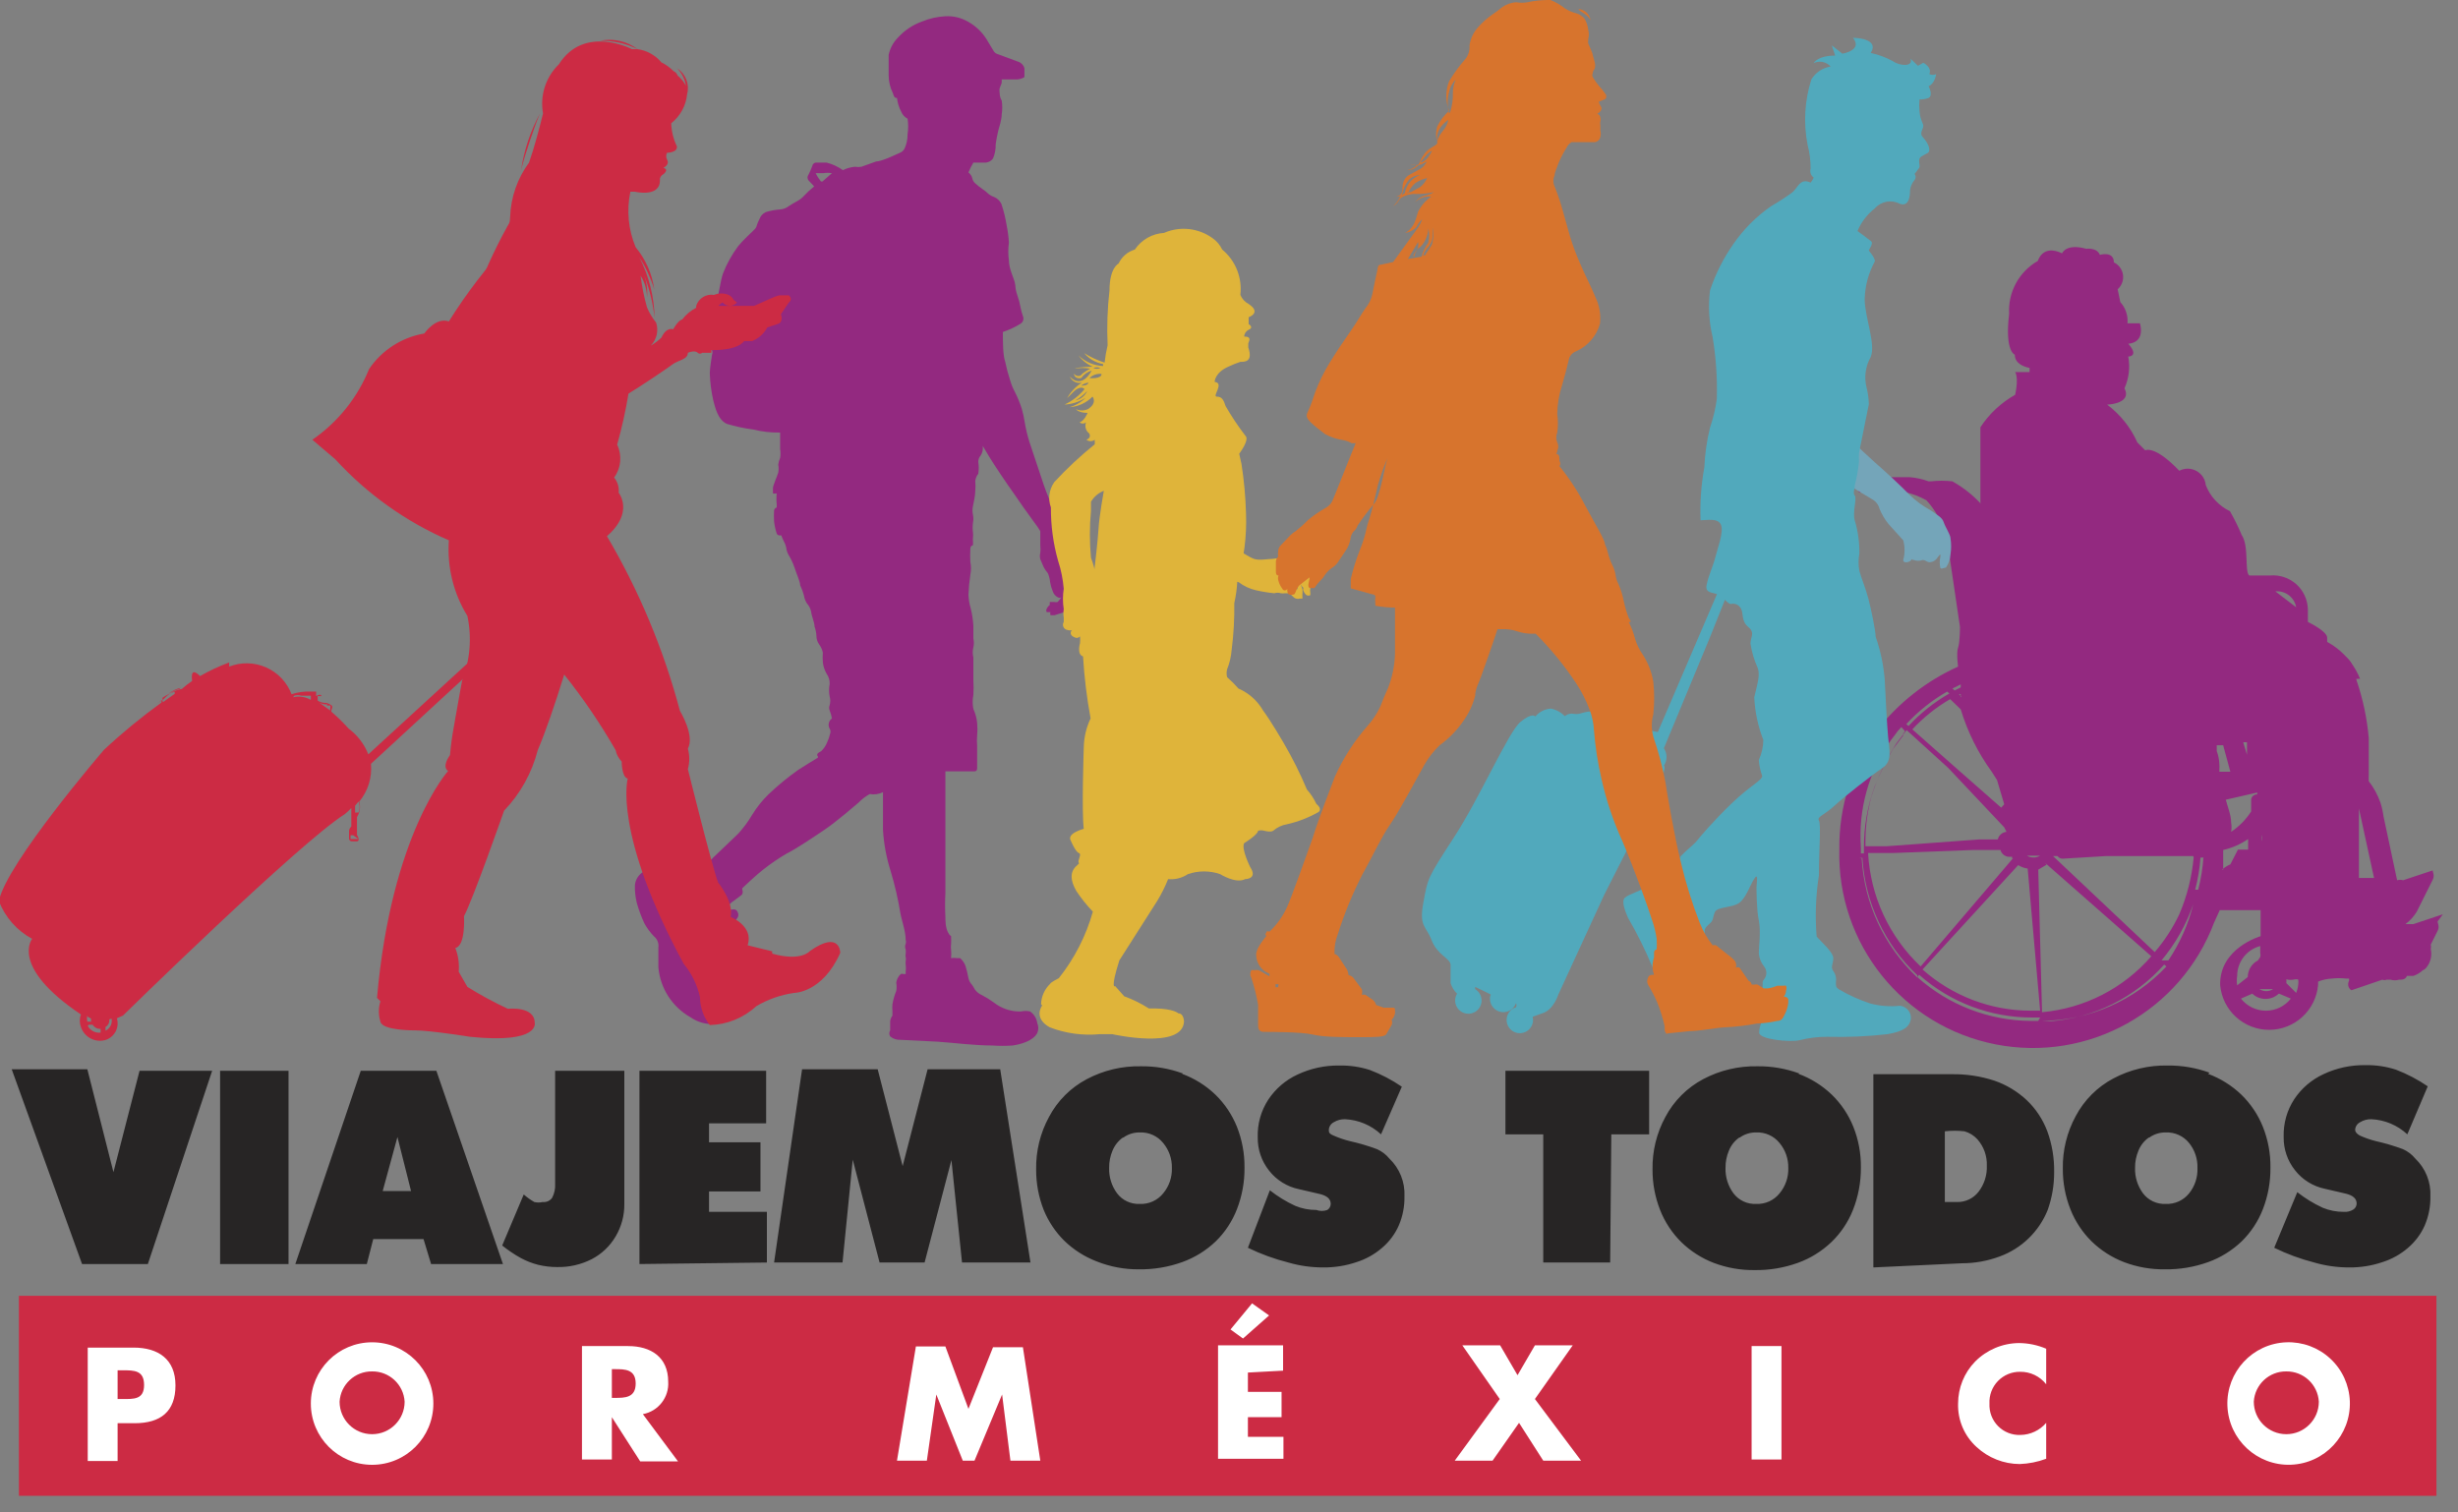 <?xml version="1.0" encoding="UTF-8" standalone="no"?>
<svg width="65px" height="40px" viewBox="0 0 65 40" version="1.1" xmlns="http://www.w3.org/2000/svg" xmlns:xlink="http://www.w3.org/1999/xlink">
    <rect x="0" y="0" width="65" height="40" fill="#808080" stroke="none"/>
    <!-- Generator: Sketch 39.1 (31720) - http://www.bohemiancoding.com/sketch -->
    <title>viajemos-mexico</title>
    <desc>Created with Sketch.</desc>
    <defs></defs>
    <g id="Page-1" stroke="none" stroke-width="1" fill="none" fill-rule="evenodd">
        <g id="viajemos-mexico" transform="translate(-1, 0)">
            <rect id="Rectangle-path" fill="#CC2B44" x="1.5" y="34.27" width="63.93" height="5.29"></rect>
            <path d="M61.46,36.27 C61.914,36.264 62.293,36.616 62.32,37.07 C62.32,37.545 61.935,37.93 61.46,37.93 C60.985,37.93 60.6,37.545 60.6,37.07 C60.627,36.616 61.006,36.264 61.46,36.27 L61.46,36.27 Z M61.46,35.5 C60.566,35.534 59.869,36.285 59.902,37.179 C59.936,38.073 60.687,38.771 61.581,38.738 C62.474,38.705 63.172,37.954 63.14,37.06 C63.124,36.63 62.939,36.224 62.623,35.932 C62.308,35.639 61.89,35.484 61.46,35.5 L61.46,35.5 Z M55.11,35.67 C54.882,35.573 54.638,35.522 54.39,35.52 C53.954,35.524 53.537,35.7 53.23,36.01 C52.941,36.307 52.78,36.705 52.78,37.12 C52.767,37.557 52.946,37.977 53.27,38.27 C53.58,38.557 53.987,38.718 54.41,38.72 C54.649,38.711 54.886,38.664 55.11,38.58 L55.11,37.63 C54.94,37.83 54.692,37.946 54.43,37.95 C54.208,37.959 53.993,37.874 53.837,37.716 C53.681,37.558 53.599,37.342 53.61,37.12 C53.599,36.899 53.68,36.684 53.833,36.525 C53.987,36.366 54.199,36.277 54.42,36.28 C54.689,36.276 54.944,36.398 55.11,36.61 L55.11,35.67 Z M48.11,35.6 L47.32,35.6 L47.32,38.6 L48.11,38.6 L48.11,35.6 Z M40.66,37 L39.47,38.63 L40.47,38.63 L41.17,37.63 L41.81,38.63 L42.81,38.63 L41.59,37 L42.59,35.58 L41.59,35.58 L41.13,36.37 L40.67,35.58 L39.67,35.58 L40.66,37 Z M34.93,36.25 L34.93,35.58 L33.21,35.58 L33.21,38.58 L34.94,38.58 L34.94,38 L34,38 L34,37.48 L34.89,37.48 L34.89,36.81 L34,36.81 L34,36.3 L34.93,36.25 Z M34.56,34.79 L34.11,34.47 L33.54,35.16 L33.87,35.4 L34.56,34.79 Z M24.72,38.63 L25.51,38.63 L25.76,36.88 L25.76,36.88 L26.46,38.63 L26.77,38.63 L27.5,36.88 L27.5,36.88 L27.72,38.63 L28.51,38.63 L28.05,35.63 L27.26,35.63 L26.61,37.26 L26,35.61 L25.22,35.61 L24.72,38.63 Z" id="Shape" fill="#FFFFFF"></path>
            <path d="M17.18,36.21 L17.26,36.21 C17.52,36.21 17.81,36.21 17.81,36.59 C17.81,36.97 17.52,36.97 17.26,36.97 L17.18,36.97 L17.18,36.21 Z M18,37.4 C18.409,37.325 18.697,36.955 18.67,36.54 C18.67,35.89 18.21,35.6 17.61,35.6 L16.39,35.6 L16.39,38.6 L17.18,38.6 L17.18,37.48 L17.18,37.48 L17.93,38.65 L18.93,38.65 L18,37.4 Z M10.84,36.27 C11.294,36.264 11.673,36.616 11.7,37.07 C11.7,37.545 11.315,37.93 10.84,37.93 C10.365,37.93 9.98,37.545 9.98,37.07 C10.007,36.616 10.386,36.264 10.84,36.27 L10.84,36.27 Z M10.84,35.5 C9.945,35.5 9.22,36.225 9.22,37.12 C9.22,38.015 9.945,38.74 10.84,38.74 C11.735,38.74 12.46,38.015 12.46,37.12 C12.46,36.225 11.735,35.5 10.84,35.5 L10.84,35.5 Z M4.11,36.24 L4.24,36.24 C4.55,36.24 4.81,36.24 4.81,36.63 C4.81,37.02 4.53,37 4.24,37 L4.11,37 L4.11,36.24 Z M3.32,38.64 L4.11,38.64 L4.11,37.64 L4.56,37.64 C5.25,37.64 5.64,37.33 5.64,36.64 C5.64,35.95 5.19,35.64 4.53,35.64 L3.32,35.64 L3.32,38.64 Z" id="Shape" fill="#FFFFFF"></path>
            <path d="M61.75,31.53 C61.957,31.692 62.181,31.83 62.42,31.94 C62.597,32.014 62.788,32.051 62.98,32.05 C63.068,32.057 63.155,32.036 63.23,31.99 C63.285,31.956 63.319,31.895 63.32,31.83 C63.32,31.703 63.227,31.617 63.04,31.57 L62.48,31.44 C62.167,31.375 61.887,31.202 61.69,30.95 C61.491,30.7 61.385,30.389 61.39,30.07 C61.379,29.716 61.476,29.367 61.67,29.07 C61.861,28.783 62.127,28.555 62.44,28.41 C62.787,28.246 63.166,28.164 63.55,28.17 C63.825,28.165 64.099,28.205 64.36,28.29 C64.656,28.403 64.938,28.551 65.2,28.73 L64.66,30 C64.401,29.759 64.064,29.617 63.71,29.6 C63.604,29.597 63.5,29.625 63.41,29.68 C63.334,29.719 63.285,29.795 63.28,29.88 C63.28,29.933 63.32,29.983 63.4,30.03 C63.539,30.093 63.682,30.143 63.83,30.18 C64.071,30.234 64.308,30.304 64.54,30.39 C64.668,30.446 64.781,30.532 64.87,30.64 C65.142,30.9 65.288,31.265 65.27,31.64 C65.275,31.904 65.224,32.167 65.12,32.41 C65.02,32.637 64.869,32.839 64.68,33 C64.482,33.172 64.25,33.301 64,33.38 C63.72,33.475 63.426,33.522 63.13,33.52 C62.815,33.521 62.502,33.478 62.2,33.39 C61.834,33.296 61.479,33.165 61.14,33 L61.75,31.53 Z M57.83,30.08 C57.704,30.167 57.607,30.288 57.55,30.43 C57.488,30.575 57.458,30.732 57.46,30.89 C57.453,31.13 57.527,31.366 57.67,31.56 C57.812,31.747 58.036,31.851 58.27,31.84 C58.51,31.851 58.74,31.747 58.89,31.56 C59.042,31.371 59.12,31.133 59.11,30.89 C59.118,30.651 59.04,30.417 58.89,30.23 C58.74,30.043 58.51,29.939 58.27,29.95 C58.112,29.947 57.957,29.996 57.83,30.09 L57.83,30.08 Z M59.39,28.4 C59.718,28.521 60.018,28.708 60.27,28.95 C60.517,29.19 60.712,29.48 60.84,29.8 C60.977,30.143 61.045,30.51 61.04,30.88 C61.044,31.256 60.976,31.63 60.84,31.98 C60.716,32.3 60.525,32.59 60.28,32.83 C60.025,33.073 59.722,33.261 59.39,33.38 C59.024,33.511 58.638,33.576 58.25,33.57 C57.881,33.575 57.515,33.511 57.17,33.38 C56.849,33.257 56.556,33.07 56.31,32.83 C56.066,32.589 55.875,32.299 55.75,31.98 C55.615,31.639 55.548,31.276 55.55,30.91 C55.541,30.425 55.658,29.946 55.89,29.52 C56.115,29.093 56.463,28.745 56.89,28.52 C57.33,28.287 57.822,28.17 58.32,28.18 C58.698,28.176 59.075,28.24 59.43,28.37 L59.39,28.4 Z M52.43,29.92 C52.603,29.9 52.777,29.9 52.95,29.92 C53.081,29.957 53.198,30.03 53.29,30.13 C53.46,30.323 53.55,30.573 53.54,30.83 C53.55,31.079 53.472,31.323 53.32,31.52 C53.184,31.695 52.972,31.796 52.75,31.79 L52.43,31.79 L52.43,29.92 Z M52.88,33.41 C53.221,33.41 53.56,33.349 53.88,33.23 C54.459,33.019 54.92,32.572 55.15,32 C55.264,31.679 55.322,31.341 55.32,31 C55.327,30.632 55.266,30.266 55.14,29.92 C55.024,29.61 54.839,29.329 54.6,29.1 C54.353,28.868 54.06,28.69 53.74,28.58 C53.375,28.461 52.993,28.404 52.61,28.41 L50.54,28.41 L50.54,33.52 L52.88,33.41 Z M47,30.08 C46.874,30.167 46.777,30.288 46.72,30.43 C46.658,30.575 46.628,30.732 46.63,30.89 C46.623,31.13 46.697,31.366 46.84,31.56 C46.982,31.747 47.206,31.851 47.44,31.84 C47.68,31.851 47.91,31.747 48.06,31.56 C48.216,31.372 48.298,31.134 48.29,30.89 C48.295,30.649 48.214,30.415 48.06,30.23 C47.91,30.043 47.68,29.939 47.44,29.95 C47.282,29.947 47.127,29.996 47,30.09 L47,30.08 Z M48.56,28.4 C48.888,28.521 49.187,28.708 49.44,28.95 C49.687,29.19 49.882,29.48 50.01,29.8 C50.147,30.143 50.215,30.51 50.21,30.88 C50.212,31.263 50.141,31.644 50,32 C49.873,32.321 49.679,32.611 49.43,32.85 C49.175,33.093 48.872,33.281 48.54,33.4 C48.174,33.531 47.788,33.596 47.4,33.59 C47.031,33.595 46.665,33.531 46.32,33.4 C45.999,33.277 45.706,33.09 45.46,32.85 C45.216,32.609 45.025,32.319 44.9,32 C44.766,31.659 44.698,31.296 44.7,30.93 C44.691,30.445 44.808,29.966 45.04,29.54 C45.265,29.114 45.614,28.765 46.04,28.54 C46.48,28.307 46.972,28.19 47.47,28.2 C47.848,28.195 48.225,28.26 48.58,28.39 L48.56,28.4 Z M43.58,33.39 L41.81,33.39 L41.81,30 L40.81,30 L40.81,28.32 L44.61,28.32 L44.61,30 L43.61,30 L43.58,33.39 Z M34.58,31.48 C34.787,31.642 35.011,31.78 35.25,31.89 C35.427,31.964 35.618,32.001 35.81,32 C35.904,32.034 36.006,32.034 36.1,32 C36.155,31.966 36.189,31.905 36.19,31.84 C36.19,31.713 36.097,31.627 35.91,31.58 L35.35,31.45 C35.037,31.385 34.757,31.212 34.56,30.96 C34.361,30.71 34.255,30.399 34.26,30.08 C34.248,29.726 34.346,29.377 34.54,29.08 C34.731,28.793 34.997,28.564 35.31,28.42 C35.657,28.256 36.036,28.174 36.42,28.18 C36.695,28.175 36.969,28.215 37.23,28.3 C37.526,28.413 37.808,28.561 38.07,28.74 L37.52,30 C37.261,29.759 36.924,29.617 36.57,29.6 C36.464,29.597 36.36,29.625 36.27,29.68 C36.194,29.719 36.145,29.795 36.14,29.88 C36.14,29.94 36.14,29.98 36.26,30.03 C36.402,30.093 36.549,30.144 36.7,30.18 C36.941,30.234 37.178,30.304 37.41,30.39 C37.538,30.446 37.651,30.532 37.74,30.64 C38.012,30.9 38.158,31.265 38.14,31.64 C38.145,31.904 38.094,32.167 37.99,32.41 C37.89,32.637 37.739,32.839 37.55,33 C37.352,33.172 37.12,33.301 36.87,33.38 C36.59,33.475 36.296,33.522 36,33.52 C35.685,33.521 35.372,33.478 35.07,33.39 C34.701,33.297 34.342,33.166 34,33 L34.58,31.48 Z M30.7,30.08 C30.575,30.167 30.478,30.289 30.42,30.43 C30.358,30.575 30.328,30.732 30.33,30.89 C30.323,31.13 30.397,31.366 30.54,31.56 C30.682,31.747 30.906,31.851 31.14,31.84 C31.38,31.851 31.61,31.747 31.76,31.56 C31.916,31.372 31.998,31.134 31.99,30.89 C31.995,30.649 31.914,30.415 31.76,30.23 C31.61,30.043 31.38,29.939 31.14,29.95 C30.982,29.947 30.827,29.996 30.7,30.09 L30.7,30.08 Z M32.26,28.4 C32.588,28.521 32.888,28.708 33.14,28.95 C33.387,29.19 33.581,29.48 33.71,29.8 C33.846,30.144 33.914,30.51 33.91,30.88 C33.914,31.256 33.846,31.63 33.71,31.98 C33.586,32.3 33.395,32.59 33.15,32.83 C32.895,33.073 32.592,33.261 32.26,33.38 C31.894,33.511 31.508,33.575 31.12,33.57 C30.737,33.574 30.356,33.502 30,33.36 C29.679,33.237 29.386,33.05 29.14,32.81 C28.908,32.579 28.724,32.303 28.6,32 C28.466,31.659 28.398,31.296 28.4,30.93 C28.391,30.445 28.508,29.966 28.74,29.54 C28.965,29.113 29.313,28.765 29.74,28.54 C30.18,28.307 30.672,28.19 31.17,28.2 C31.548,28.195 31.925,28.26 32.28,28.39 L32.26,28.4 Z M23.28,33.39 L23.55,30.67 L24.26,33.39 L25.45,33.39 L26.16,30.68 L26.44,33.39 L28.25,33.39 L27.45,28.28 L25.53,28.28 L24.87,30.84 L24.21,28.28 L22.21,28.28 L21.47,33.39 L23.28,33.39 Z M21.28,33.39 L21.28,32.05 L19.75,32.05 L19.75,31.51 L21.11,31.51 L21.11,30.21 L19.75,30.21 L19.75,29.71 L21.26,29.71 L21.26,28.32 L17.91,28.32 L17.91,33.43 L21.28,33.39 Z M14.85,31.59 C14.936,31.666 15.03,31.733 15.13,31.79 C15.202,31.807 15.278,31.807 15.35,31.79 C15.447,31.801 15.543,31.759 15.6,31.68 C15.66,31.566 15.688,31.438 15.68,31.31 L15.68,28.32 L17.51,28.32 L17.51,31.84 C17.514,32.142 17.434,32.44 17.28,32.7 C17.131,32.955 16.912,33.163 16.65,33.3 C16.365,33.445 16.049,33.517 15.73,33.51 C15.562,33.51 15.394,33.49 15.23,33.45 C15.07,33.409 14.915,33.349 14.77,33.27 C14.597,33.174 14.434,33.064 14.28,32.94 L14.85,31.59 Z M11.51,30.07 L11.87,31.5 L11.12,31.5 L11.51,30.07 Z M10.7,33.43 L10.87,32.77 L12.2,32.77 L12.4,33.43 L14.3,33.43 L12.54,28.32 L10.54,28.32 L8.81,33.43 L10.7,33.43 Z M8.63,28.32 L6.82,28.32 L6.82,33.43 L8.63,33.43 L8.63,28.32 Z M3.17,33.43 L4.91,33.43 L6.61,28.32 L4.69,28.32 L4,31 L3.31,28.28 L1.31,28.28 L3.17,33.43 Z" id="Shape" fill="#272525"></path>
            <path d="M63.41,17.95 C63.14,17.285 62.524,16.823 61.81,16.75 C61.81,16.75 61.81,17.54 61.9,16.57 C61.9,16.57 62.04,16.51 62.03,16.5 L62.03,16.12 C62.025,15.865 61.915,15.623 61.726,15.453 C61.536,15.282 61.284,15.198 61.03,15.22 L60.48,15.22 C60.35,15.12 60.48,14.44 60.28,14.15 C60.19,13.934 60.086,13.723 59.97,13.52 C59.677,13.38 59.448,13.133 59.33,12.83 C59.315,12.671 59.222,12.53 59.081,12.454 C58.941,12.377 58.772,12.376 58.63,12.45 C57.97,11.76 57.73,11.91 57.73,11.91 L57.52,11.7 C57.343,11.304 57.067,10.96 56.72,10.7 C56.86,10.7 57.37,10.63 57.18,10.27 C57.298,10.007 57.333,9.714 57.28,9.43 C57.28,9.43 57.58,9.43 57.28,9.09 C57.28,9.09 57.73,9.09 57.59,8.55 L57.26,8.55 C57.278,8.345 57.209,8.142 57.07,7.99 L57,7.65 C57.108,7.554 57.161,7.411 57.141,7.268 C57.121,7.125 57.03,7.002 56.9,6.94 C56.9,6.63 56.53,6.74 56.53,6.74 C56.45,6.54 56.17,6.58 56.17,6.58 C55.63,6.43 55.53,6.7 55.53,6.7 C55.01,6.45 54.89,6.9 54.89,6.9 C54.391,7.184 54.097,7.727 54.13,8.3 C54.01,9.3 54.28,9.38 54.28,9.38 C54.28,9.61 54.51,9.7 54.67,9.73 L54.67,9.84 L54.29,9.84 C54.29,9.84 54.39,9.97 54.29,10.44 L54.29,10.44 C53.919,10.649 53.603,10.944 53.37,11.3 L53.37,12.3 L53.37,13.42 L53.43,13.76 L53.95,18.55 M61.72,16.06 L61.17,15.64 C61.435,15.615 61.674,15.798 61.72,16.06 M54.35,18.46 L54.28,18.46" id="Shape" fill="#932980"></path>
            <path d="M63.78,23.22 L63.55,23.22 L63.38,23.22 L63.38,23.22 L63.38,23.13 C63.382,23.093 63.382,23.057 63.38,23.02 L63.38,22.3 L63.38,21.38 L63.78,23.22 Z M61.78,25.95 C61.781,26.056 61.76,26.162 61.72,26.26 L61.46,26 C61.463,25.967 61.463,25.933 61.46,25.9 L61.46,25.9 C61.535,25.92 61.615,25.92 61.69,25.9 L61.77,25.9 L61.77,25.9 L61.78,25.95 Z M61.27,26.28 L61.58,26.41 C61.421,26.612 61.177,26.73 60.92,26.73 C60.663,26.73 60.419,26.612 60.26,26.41 L60.56,26.28 C60.757,26.465 61.063,26.465 61.26,26.28 L61.27,26.28 Z M61.11,26.16 C61.001,26.231 60.859,26.231 60.75,26.16 L61.11,26.16 Z M60.81,22.25 L60.81,22.4 L60.81,22.4 L60.81,22.02 L60.81,22.08 C60.825,22.136 60.825,22.194 60.81,22.25 L60.81,22.25 Z M60.71,25.4 C60.545,25.485 60.441,25.655 60.44,25.84 L60.44,25.84 L60.16,26.06 C60.147,25.977 60.147,25.893 60.16,25.81 C60.161,25.439 60.411,25.115 60.77,25.02 L60.77,25.02 L60.77,25.2 C60.78,25.236 60.78,25.274 60.77,25.31 L60.71,25.4 Z M60.69,20.96 L60.69,21.01 L60.69,21.01 C60.649,21.007 60.608,21.022 60.577,21.05 C60.547,21.079 60.53,21.118 60.53,21.16 L60.53,21.46 C60.393,21.675 60.212,21.859 60,22 C60.015,21.917 60.015,21.833 60,21.75 C60,21.55 59.91,21.35 59.86,21.15 L60.69,20.96 Z M60.42,19.96 L60.32,19.63 L60.42,19.63 L60.42,19.96 Z M59.98,20.41 L59.69,20.41 L59.69,20.34 C59.693,20.3 59.693,20.26 59.69,20.22 C59.686,20.097 59.662,19.976 59.62,19.86 L59.62,19.71 L59.79,19.71 L59.98,20.41 Z M59.79,23 L59.79,22.48 C60.026,22.426 60.251,22.328 60.45,22.19 L60.45,22.47 L60.18,22.47 L59.98,22.86 C59.9,22.894 59.825,22.942 59.76,23 L59.79,23 Z M59.27,22.65 C59.251,22.947 59.204,23.242 59.13,23.53 L59.05,23.53 C59.123,23.252 59.17,22.967 59.19,22.68 L59.27,22.68 L59.27,22.65 Z M59.01,22.68 L59.01,22.68 C58.962,23.197 58.834,23.703 58.63,24.18 L58.63,24.18 C58.459,24.541 58.241,24.877 57.98,25.18 L55.29,22.64 L55.41,22.64 C55.439,22.683 55.488,22.709 55.54,22.71 L56.7,22.64 L59,22.64 L59.01,22.68 Z M55.08,22.82 L57.89,25.29 C57.155,26.14 56.119,26.67 55,26.77 L54.9,23 L55,22.94 L55.12,22.87 L55.08,22.82 Z M54.9,27 L54.9,27 L54.7,27 C53.592,26.991 52.525,26.579 51.7,25.84 L51.75,25.78 C52.576,26.514 53.645,26.916 54.75,26.91 L54.95,26.91 L54.9,27 Z M54.95,26.73 L54.7,26.73 C53.645,26.729 52.628,26.341 51.84,25.64 L51.84,25.64 L51.84,25.64 L54.37,22.88 L54.37,22.88 L54.37,22.88 C54.446,22.928 54.531,22.959 54.62,22.97 L54.95,26.73 Z M54.95,22.63 C54.842,22.695 54.708,22.695 54.6,22.63 L54.95,22.63 Z M54.69,17.08 L54.3,17.08 L54.3,16.8 L54.72,16.8 L54.69,17.08 Z M54.24,22.69 L51.79,25.56 C50.959,24.775 50.462,23.701 50.4,22.56 L51.05,22.56 L53.17,22.48 L53.9,22.48 C53.929,22.58 54.016,22.652 54.12,22.66 L54.21,22.66 L54.21,22.71 L54.24,22.69 Z M54.06,22 L54.06,22 C53.948,22.01 53.855,22.091 53.83,22.2 L53.35,22.2 L50.9,22.38 L50.33,22.38 L50.33,22.25 C50.33,21.848 50.384,21.448 50.49,21.06 C50.647,20.566 50.869,20.096 51.15,19.66 C51.24,19.54 51.33,19.42 51.42,19.31 L52.52,20.31 L52.52,20.31 L54,21.88 L54.06,22 Z M54,21.27 L53.92,21.36 L52.85,20.42 L51.57,19.29 L51.57,19.29 L51.57,19.29 C51.862,18.976 52.199,18.706 52.57,18.49 L52.85,18.76 C53.029,19.352 53.306,19.91 53.67,20.41 L53.81,20.63 L54,21.27 Z M52.87,18.42 L52.8,18.36 L52.85,18.36 L52.85,18.44 L52.87,18.42 Z M52.85,18.18 L52.69,18.26 L52.63,18.21 L52.85,18.1 L52.85,18.18 L52.85,18.18 Z M52.55,18.34 C52.149,18.57 51.784,18.86 51.47,19.2 L51.41,19.15 C51.725,18.811 52.089,18.521 52.49,18.29 L52.55,18.34 Z M51.38,19.34 L51.33,19.4 L51.33,19.4 L51.33,19.45 L51.15,19.69 L51.06,19.81 L51.06,19.81 C50.873,20.131 50.709,20.465 50.57,20.81 C50.383,21.326 50.288,21.871 50.29,22.42 L50.29,22.57 L50.21,22.57 L50.21,22.42 C50.137,21.41 50.416,20.407 51,19.58 L51,19.58 L51.1,19.45 L51.1,19.45 L51.18,19.34 L51.28,19.23 L51.28,19.23 L51.28,19.23 L51.38,19.34 Z M50.17,22.69 L50.25,22.69 C50.321,23.87 50.839,24.979 51.7,25.79 L51.7,25.85 C50.826,25.026 50.3,23.899 50.23,22.7 L50.17,22.69 Z M55.23,27.01 C56.386,26.915 57.461,26.378 58.23,25.51 L58.29,25.56 C57.435,26.468 56.247,26.988 55,27 L55.23,27.01 Z M58.34,25.4 C58.646,24.946 58.87,24.442 59,23.91 L59,23.91 C58.813,24.454 58.529,24.959 58.16,25.4 L58.34,25.4 Z M65.6,24.18 L64.82,24.44 L64.61,24.44 C64.731,24.351 64.832,24.239 64.91,24.11 L65.33,23.27 C65.39,23.15 65.33,23.07 65.33,23.02 L64.55,23.28 C64.498,23.265 64.442,23.265 64.39,23.28 L64.03,21.59 L64.03,21.59 C64.014,21.468 63.987,21.347 63.95,21.23 L63.95,21.23 L63.95,21.23 C63.878,21.024 63.774,20.832 63.64,20.66 C63.637,20.61 63.637,20.56 63.64,20.51 L63.64,20.4 L63.64,19.52 C63.595,19.002 63.487,18.492 63.32,18 C63.292,17.868 63.255,17.737 63.21,17.61 C63.171,17.499 63.093,17.407 62.99,17.35 L62.6,17.13 C62.569,17.113 62.547,17.084 62.54,17.05 L62.54,16.86 C62.54,16.69 61.95,16.38 61.79,16.36 L61.73,16.36 C61.73,16.27 61.73,16.26 61.67,16.24 L61.17,16.11 L61.02,16.11 L60.93,16.11 L60.62,16.11 L60.45,16.11 C60.383,16.082 60.307,16.082 60.24,16.11 L60.1,16.11 L59.69,16.11 C59.571,16.132 59.449,16.132 59.33,16.11 L59.25,16.11 L55.16,15.94 L55.16,15.94 L55,15.94 L54.6,16 C54.461,16.024 54.319,16.024 54.18,16 C54.08,16 54.07,15.95 54.04,15.86 C54.025,15.781 54.025,15.699 54.04,15.62 C54.04,15.39 54.11,15.17 54.12,14.94 C54.098,14.393 53.882,13.872 53.51,13.47 C53.266,13.17 52.967,12.919 52.63,12.73 L52.63,12.73 C52.441,12.709 52.249,12.709 52.06,12.73 L52,12.73 C51.839,12.671 51.671,12.634 51.5,12.62 L50.18,12.62 C50.18,12.62 50.13,12.71 50.13,12.82 C50.13,12.93 50.13,13.02 50.18,13.02 L51.39,13.02 C51.583,13.062 51.768,13.133 51.94,13.23 C52.18,13.485 52.349,13.799 52.43,14.14 C52.43,14.25 52.49,14.37 52.52,14.48 L52.83,16.58 L52.83,16.58 C52.83,16.58 52.83,16.99 52.78,17.13 C52.73,17.27 52.78,17.63 52.78,17.63 L52.78,17.63 L52.78,17.63 C51.941,18.008 51.207,18.585 50.64,19.31 C49.977,20.225 49.626,21.33 49.64,22.46 C49.573,24.959 51.321,27.141 53.775,27.621 C56.228,28.101 58.669,26.74 59.55,24.4 L59.7,24.07 L60.78,24.07 L60.78,24.62 C60.778,24.667 60.778,24.713 60.78,24.76 C60.78,24.76 59.69,25.07 59.71,26.05 C59.769,26.721 60.331,27.236 61.005,27.236 C61.679,27.236 62.241,26.721 62.3,26.05 L62.3,25.96 C62.418,25.913 62.543,25.886 62.67,25.88 C62.79,25.866 62.91,25.866 63.03,25.88 L63.12,25.88 L63.12,25.93 C63.06,26.06 63.12,26.15 63.18,26.19 L64,25.91 L64,25.91 C64.035,25.926 64.075,25.926 64.11,25.91 L64.22,25.91 C64.292,25.932 64.368,25.932 64.44,25.91 C64.52,25.91 64.61,25.91 64.65,25.81 L64.76,25.81 L64.82,25.81 C64.913,25.778 64.998,25.727 65.07,25.66 L65.07,25.66 C65.11,25.643 65.145,25.616 65.17,25.58 C65.277,25.445 65.318,25.268 65.28,25.1 C65.288,25.06 65.288,25.02 65.28,24.98 L65.46,24.62 C65.52,24.5 65.46,24.42 65.46,24.37 L65.6,24.18 Z" id="Shape" fill="#932980"></path>
            <path d="M47.46,13.75 L46.2,16.9 L45,19.79 C45.094,19.929 45.094,20.111 45,20.25 C45,20.25 45.08,20.25 44.91,20.67 C44.74,21.09 43.42,23.67 43.42,23.67 L42.21,26.3 C42.21,26.3 42.09,26.69 41.81,26.79 L41.53,26.89 L41.53,26.89 L41.53,26.89 C41.577,27.075 41.466,27.264 41.281,27.313 C41.096,27.363 40.906,27.255 40.854,27.071 C40.802,26.887 40.907,26.695 41.09,26.64 C41.106,26.605 41.106,26.565 41.09,26.53 L41.09,26.53 C41.026,26.715 40.825,26.814 40.64,26.75 C40.455,26.686 40.356,26.485 40.42,26.3 L40.42,26.3 L40.01,26.1 L40.01,26.16 C40.131,26.233 40.197,26.372 40.176,26.512 C40.155,26.652 40.052,26.765 39.915,26.8 C39.778,26.834 39.633,26.782 39.549,26.669 C39.465,26.555 39.457,26.401 39.53,26.28 C39.451,26.202 39.393,26.106 39.36,26 L39.36,25.52 C39.36,25.35 39.01,25.26 38.86,24.87 C38.71,24.48 38.52,24.51 38.64,23.87 C38.76,23.23 38.73,23.25 39.44,22.16 C40.15,21.07 40.89,19.35 41.21,19.09 C41.53,18.83 41.6,18.95 41.6,18.95 C41.703,18.827 41.851,18.752 42.01,18.74 C42.151,18.767 42.28,18.837 42.38,18.94 C42.38,18.94 42.47,18.85 42.63,18.88 C42.79,18.91 42.86,18.8 43.23,18.81 C43.476,18.82 43.717,18.877 43.94,18.98 C44.11,19.05 44.15,19.19 44.37,19.26 C44.525,19.302 44.682,19.335 44.84,19.36 L47.25,13.74" id="Shape" fill="#51A9BC"></path>
            <path d="M48.64,11.92 L49.16,12.32 C49.59,12.638 50.037,12.932 50.5,13.2 C50.599,13.251 50.672,13.342 50.7,13.45 C50.761,13.602 50.846,13.744 50.95,13.87 L51.33,14.29 L51.33,14.29 C51.376,14.46 51.376,14.64 51.33,14.81 C51.33,14.92 51.52,14.86 51.54,14.81 C51.56,14.76 51.54,14.81 51.61,14.81 C51.684,14.839 51.766,14.839 51.84,14.81 C51.92,14.81 51.94,14.86 52.02,14.87 C52.111,14.868 52.194,14.819 52.24,14.74 C52.31,14.65 52.32,14.63 52.31,14.74 C52.29,14.829 52.29,14.921 52.31,15.01 C52.31,15.07 52.42,15.01 52.46,15.01 C52.532,14.907 52.574,14.786 52.58,14.66 C52.602,14.521 52.602,14.379 52.58,14.24 C52.58,14.14 52.44,13.94 52.4,13.81 C52.36,13.68 52.21,13.61 52.06,13.5 C51.856,13.389 51.667,13.251 51.5,13.09 C51.27,12.85 50.89,12.5 50.57,12.22 C50.143,11.841 49.742,11.434 49.37,11 L49.2,10.81" id="Shape" fill="#74A5B9"></path>
            <path d="M50.42,10.69 C50.417,10.541 50.397,10.394 50.36,10.25 C50.291,9.976 50.331,9.686 50.47,9.44 C50.61,9.1 50.31,8.38 50.31,7.91 C50.319,7.56 50.412,7.217 50.58,6.91 C50.58,6.8 50.42,6.64 50.42,6.62 C50.42,6.6 50.55,6.44 50.48,6.38 C50.41,6.32 50.12,6.11 50.12,6.11 C50.219,5.874 50.377,5.667 50.58,5.51 C50.745,5.322 51.019,5.272 51.24,5.39 C51.5,5.48 51.51,5.14 51.51,5.03 C51.522,4.93 51.564,4.836 51.63,4.76 C51.667,4.713 51.667,4.647 51.63,4.6 C51.63,4.6 51.72,4.49 51.75,4.44 C51.78,4.39 51.75,4.36 51.75,4.25 C51.75,4.14 51.85,4.12 51.97,4.05 C52.09,3.98 51.97,3.76 51.85,3.63 C51.73,3.5 51.9,3.4 51.85,3.28 C51.8,3.16 51.77,3.08 51.76,2.94 C51.75,2.837 51.75,2.733 51.76,2.63 C51.842,2.633 51.923,2.619 52,2.59 C52.13,2.52 52,2.28 52,2.28 C52.17,2.21 52.2,1.96 52.2,1.96 C52.143,1.987 52.077,1.987 52.02,1.96 C52.1,1.78 51.86,1.66 51.86,1.66 L51.72,1.74 L51.52,1.55 C51.61,1.77 51.24,1.75 51.06,1.62 C50.875,1.519 50.676,1.444 50.47,1.4 C50.72,1 50,1 50,1 C50.27,1.33 49.72,1.42 49.72,1.42 L49.44,1.2 L49.53,1.47 C49.06,1.47 48.96,1.67 48.96,1.67 C49.113,1.596 49.297,1.633 49.41,1.76 C49.198,1.793 49.012,1.917 48.9,2.1 C48.722,2.659 48.688,3.254 48.8,3.83 C48.854,4.036 48.881,4.247 48.88,4.46 C48.857,4.539 48.881,4.624 48.94,4.68 C49,4.68 48.88,4.83 48.88,4.83 C48.59,4.69 48.54,4.99 48.38,5.1 C48.206,5.226 48.026,5.343 47.84,5.45 C47.449,5.72 47.11,6.059 46.84,6.45 C46.575,6.828 46.366,7.242 46.22,7.68 C46.168,8.094 46.192,8.514 46.29,8.92 C46.379,9.459 46.415,10.004 46.4,10.55 C46.365,10.809 46.305,11.063 46.22,11.31 C46.135,11.654 46.085,12.006 46.07,12.36 C45.986,12.822 45.952,13.291 45.97,13.76 C46.14,13.76 46.43,13.69 46.51,13.88 C46.59,14.07 46.41,14.53 46.36,14.74 C46.31,14.95 46.18,15.22 46.13,15.47 C46.08,15.72 46.34,15.65 46.48,15.75 C46.62,15.85 46.72,16 46.79,15.97 C46.893,15.951 46.996,16.005 47.04,16.1 C47.11,16.22 47.04,16.42 47.23,16.58 C47.42,16.74 47.29,16.84 47.29,17.02 C47.323,17.241 47.387,17.457 47.48,17.66 C47.55,17.86 47.48,18.05 47.39,18.44 C47.408,18.827 47.489,19.209 47.63,19.57 C47.628,19.753 47.587,19.934 47.51,20.1 C47.52,20.243 47.551,20.385 47.6,20.52 C47.6,20.64 47.29,20.77 46.8,21.24 C46.31,21.71 45.94,22.15 45.87,22.24 C45.8,22.33 45.59,22.49 45.46,22.63 C45.33,22.77 45.38,22.98 45.3,22.99 C45.2,22.974 45.098,22.977 45,23 L44.53,23.32 C44.47,23.32 44.47,23.46 44.45,23.5 C44.43,23.54 44.07,23.65 43.97,23.74 C43.87,23.83 43.97,24.08 44.05,24.27 C44.295,24.692 44.512,25.13 44.7,25.58 C44.973,26.184 45.405,26.702 45.95,27.08 C46.22,27.27 46.34,27.15 46.4,27.08 C46.46,27.01 46.22,26.64 46.08,26.29 C46.002,25.938 46.002,25.572 46.08,25.22 L46.08,24.61 C46.08,24.54 46.15,24.48 46.23,24.41 C46.31,24.34 46.29,24.26 46.35,24.12 C46.41,23.98 46.81,24.01 46.99,23.88 C47.17,23.75 47.27,23.43 47.39,23.24 C47.51,23.05 47.45,23.38 47.45,23.46 C47.45,23.54 47.45,24.06 47.51,24.34 C47.57,24.62 47.51,25.06 47.51,25.21 C47.52,25.338 47.569,25.46 47.65,25.56 C47.73,25.659 47.73,25.801 47.65,25.9 C47.57,25.98 47.65,26.05 47.58,26.21 C47.51,26.37 47.67,26.54 47.65,26.74 C47.63,26.94 47.52,27.13 47.52,27.31 C47.52,27.49 48.33,27.57 48.59,27.51 C48.829,27.449 49.074,27.419 49.32,27.42 C49.854,27.434 50.389,27.411 50.92,27.35 C51.32,27.28 51.49,27.17 51.53,26.96 C51.541,26.873 51.517,26.786 51.462,26.718 C51.407,26.65 51.327,26.607 51.24,26.6 C50.979,26.627 50.714,26.607 50.46,26.54 C50.167,26.444 49.885,26.317 49.62,26.16 C49.54,26.1 49.55,26.07 49.55,25.96 C49.566,25.861 49.54,25.76 49.48,25.68 C49.4,25.57 49.48,25.5 49.48,25.34 C49.48,25.18 49.14,24.89 49.04,24.77 C48.996,24.23 49.016,23.686 49.1,23.15 C49.1,22.5 49.16,21.8 49.1,21.7 C49.04,21.6 49.24,21.56 49.51,21.31 C49.78,21.06 50.51,20.49 50.78,20.31 C51.05,20.13 50.96,19.83 50.93,19.49 C50.9,19.15 50.87,18.58 50.84,17.97 C50.809,17.585 50.728,17.205 50.6,16.84 C50.6,16.68 50.48,16.11 50.41,15.84 C50.34,15.57 50.21,15.26 50.17,15.1 C50.141,14.948 50.141,14.792 50.17,14.64 C50.174,14.346 50.134,14.052 50.05,13.77 C49.98,13.57 50.11,13.17 50.05,13.11 C49.99,13.05 50.05,12.92 50.05,12.83 C50.103,12.627 50.139,12.419 50.16,12.21 C50.154,12.133 50.154,12.057 50.16,11.98" id="Shape" fill="#51A9BC"></path>
            <path d="M22.75,4.8 L23,4.58 C22.924,4.568 22.846,4.568 22.77,4.58 L22.57,4.58 C22.608,4.659 22.655,4.732 22.71,4.8 M26,0.43 C26.214,0.418 26.426,0.471 26.61,0.58 C26.806,0.691 26.971,0.849 27.09,1.04 L27.27,1.34 C27.293,1.384 27.333,1.416 27.38,1.43 L27.92,1.63 C28.001,1.655 28.065,1.719 28.09,1.8 L28.09,2.04 C28.016,2.087 27.928,2.108 27.84,2.1 L27.84,2.1 L27.49,2.1 C27.492,2.123 27.492,2.147 27.49,2.17 C27.49,2.24 27.42,2.31 27.43,2.4 C27.44,2.49 27.43,2.56 27.49,2.66 C27.508,2.779 27.508,2.901 27.49,3.02 C27.49,3.16 27.42,3.38 27.4,3.45 C27.37,3.572 27.346,3.695 27.33,3.82 C27.334,3.947 27.31,4.073 27.26,4.19 C27.208,4.264 27.121,4.306 27.03,4.3 L26.85,4.3 L26.74,4.3 C26.69,4.383 26.646,4.47 26.61,4.56 C26.659,4.598 26.694,4.65 26.71,4.71 C26.718,4.76 26.743,4.806 26.78,4.84 C26.842,4.898 26.909,4.952 26.98,5 C27.034,5.034 27.085,5.074 27.13,5.12 C27.177,5.16 27.231,5.191 27.29,5.21 C27.373,5.246 27.44,5.309 27.48,5.39 C27.543,5.576 27.589,5.766 27.62,5.96 C27.651,6.112 27.671,6.265 27.68,6.42 C27.658,6.576 27.658,6.734 27.68,6.89 C27.68,7.07 27.78,7.3 27.8,7.36 C27.826,7.421 27.842,7.485 27.85,7.55 C27.854,7.635 27.871,7.72 27.9,7.8 C27.94,7.911 27.97,8.024 27.99,8.14 C28.005,8.215 28.025,8.288 28.05,8.36 C28.082,8.432 28.057,8.517 27.99,8.56 C27.843,8.652 27.685,8.725 27.52,8.78 C27.52,9.01 27.52,9.4 27.58,9.56 C27.614,9.726 27.657,9.889 27.71,10.05 C27.741,10.161 27.785,10.269 27.84,10.37 C27.912,10.512 27.972,10.659 28.02,10.81 C28.055,10.931 28.081,11.055 28.1,11.18 C28.129,11.349 28.169,11.516 28.22,11.68 C28.28,11.86 28.52,12.58 28.6,12.82 C28.68,13.06 28.79,13.3 28.84,13.42 C28.89,13.54 28.94,13.61 28.98,13.71 C29.02,13.81 29.11,13.71 29.15,13.76 C29.234,13.879 29.269,14.026 29.25,14.17 L29.25,14.28 C29.294,14.397 29.348,14.511 29.41,14.62 L29.5,14.8 L29.57,14.94 C29.58,14.983 29.58,15.027 29.57,15.07 C29.574,15.103 29.574,15.137 29.57,15.17 C29.562,15.223 29.562,15.277 29.57,15.33 L29.57,15.68 C29.57,15.78 29.57,15.86 29.5,15.92 L29.33,16.05 L29.2,16.15 C29.176,16.176 29.145,16.194 29.11,16.2 L28.89,16.27 L28.78,16.27 L28.78,16.27 C28.769,16.244 28.769,16.216 28.78,16.19 L28.68,16.19 L28.68,16.19 C28.662,16.163 28.662,16.127 28.68,16.1 C28.698,16.06 28.725,16.026 28.76,16 L28.76,16 L28.76,15.92 L28.88,15.92 C28.909,15.929 28.941,15.929 28.97,15.92 L29.07,15.8 L29.07,15.8 L29.07,15.8 C29.042,15.814 29.008,15.814 28.98,15.8 L28.98,15.8 C28.913,15.768 28.863,15.71 28.84,15.64 C28.808,15.563 28.784,15.482 28.77,15.4 C28.763,15.317 28.743,15.236 28.71,15.16 C28.668,15.111 28.631,15.057 28.6,15 L28.51,14.79 C28.495,14.734 28.495,14.676 28.51,14.62 C28.517,14.557 28.517,14.493 28.51,14.43 L28.51,14.43 C28.51,14.43 28.51,14.43 28.51,14.38 L28.51,14.19 L28.51,14.05 L28.51,14.05 C28.51,14.05 28.44,13.93 28.39,13.87 L28.08,13.44 L27.76,12.98 C27.65,12.83 27.26,12.25 27.16,12.08 C27.06,11.91 27,11.82 26.99,11.79 C26.98,11.76 26.99,11.79 26.99,11.79 L26.99,11.79 C26.99,11.79 26.99,11.79 26.99,11.87 C26.987,11.934 26.966,11.997 26.93,12.05 C26.89,12.097 26.868,12.158 26.87,12.22 C26.886,12.323 26.886,12.427 26.87,12.53 C26.826,12.584 26.798,12.65 26.79,12.72 C26.798,12.81 26.798,12.9 26.79,12.99 C26.79,13.12 26.74,13.32 26.73,13.38 C26.712,13.459 26.712,13.541 26.73,13.62 C26.743,13.686 26.743,13.754 26.73,13.82 C26.718,13.91 26.718,14 26.73,14.09 C26.735,14.13 26.735,14.17 26.73,14.21 C26.725,14.246 26.725,14.284 26.73,14.32 L26.73,14.41 C26.73,14.44 26.66,14.41 26.66,14.52 C26.654,14.633 26.654,14.747 26.66,14.86 C26.683,14.972 26.683,15.088 26.66,15.2 C26.634,15.376 26.617,15.553 26.61,15.73 C26.615,15.852 26.635,15.973 26.67,16.09 C26.708,16.241 26.731,16.395 26.74,16.55 L26.74,16.89 C26.758,16.966 26.758,17.044 26.74,17.12 C26.718,17.209 26.718,17.301 26.74,17.39 L26.74,17.99 C26.748,18.12 26.748,18.25 26.74,18.38 C26.715,18.502 26.715,18.628 26.74,18.75 C26.793,18.867 26.827,18.992 26.84,19.12 C26.85,19.23 26.85,19.34 26.84,19.45 C26.831,19.543 26.831,19.637 26.84,19.73 L26.84,20.29 C26.84,20.35 26.84,20.4 26.76,20.4 L26,20.4 L26,22.15 L26,23.63 C25.989,23.833 25.989,24.037 26,24.24 C26,24.33 26,24.53 26.07,24.66 C26.14,24.79 26.14,24.72 26.15,24.76 C26.155,24.833 26.155,24.907 26.15,24.98 C26.144,25.023 26.144,25.067 26.15,25.11 C26.158,25.186 26.158,25.264 26.15,25.34 C26.203,25.331 26.257,25.331 26.31,25.34 L26.39,25.34 C26.452,25.394 26.5,25.463 26.53,25.54 C26.563,25.648 26.59,25.759 26.61,25.87 C26.624,25.934 26.655,25.993 26.7,26.04 C26.731,26.081 26.757,26.124 26.78,26.17 C26.829,26.236 26.894,26.288 26.97,26.32 C27.082,26.378 27.189,26.445 27.29,26.52 C27.474,26.662 27.698,26.743 27.93,26.75 L28,26.75 C28.079,26.732 28.161,26.732 28.24,26.75 C28.344,26.822 28.413,26.935 28.43,27.06 C28.466,27.143 28.466,27.237 28.43,27.32 C28.32,27.53 27.99,27.62 27.78,27.65 C27.6,27.663 27.42,27.663 27.24,27.65 C26.76,27.65 26.24,27.58 25.81,27.55 L24.81,27.5 C24.712,27.505 24.615,27.473 24.54,27.41 C24.509,27.361 24.509,27.299 24.54,27.25 L24.54,27.01 C24.546,26.955 24.567,26.904 24.6,26.86 L24.6,26.74 C24.594,26.68 24.594,26.62 24.6,26.56 C24.621,26.44 24.654,26.323 24.7,26.21 C24.714,26.137 24.714,26.063 24.7,25.99 C24.713,25.902 24.755,25.821 24.82,25.76 C24.842,25.751 24.868,25.751 24.89,25.76 L24.95,25.76 L24.95,25.76 C24.95,25.76 24.95,25.76 24.95,25.7 C24.959,25.637 24.959,25.573 24.95,25.51 C24.946,25.48 24.946,25.45 24.95,25.42 C24.959,25.384 24.959,25.346 24.95,25.31 C24.943,25.284 24.943,25.256 24.95,25.23 C24.955,25.19 24.955,25.15 24.95,25.11 C24.929,25.062 24.929,25.008 24.95,24.96 C24.961,24.928 24.961,24.892 24.95,24.86 C24.95,24.62 24.84,24.33 24.81,24.15 C24.748,23.771 24.661,23.397 24.55,23.03 C24.44,22.679 24.372,22.317 24.35,21.95 L24.35,20.95 C24.242,21.005 24.119,21.022 24,21 C23.889,21.061 23.788,21.139 23.7,21.23 C23.57,21.34 23.12,21.73 22.81,21.94 C22.5,22.15 22.02,22.47 21.81,22.57 C21.59,22.698 21.38,22.842 21.18,23 C21.01,23.13 20.67,23.45 20.64,23.48 C20.61,23.51 20.64,23.54 20.64,23.58 C20.64,23.62 20.64,23.66 20.57,23.7 L20.41,23.82 C20.369,23.844 20.332,23.875 20.3,23.91 C20.271,23.959 20.237,24.006 20.2,24.05 C20.263,24.063 20.327,24.063 20.39,24.05 C20.444,24.043 20.496,24.077 20.51,24.13 C20.53,24.171 20.53,24.219 20.51,24.26 C20.474,24.308 20.441,24.358 20.41,24.41 C20.375,24.468 20.322,24.513 20.26,24.54 C20.198,24.563 20.143,24.601 20.1,24.65 C20.044,24.759 20.01,24.878 20,25 C19.986,25.102 19.962,25.202 19.93,25.3 C19.919,25.366 19.919,25.434 19.93,25.5 L19.93,25.82 C19.916,25.913 19.916,26.007 19.93,26.1 C19.93,26.23 19.93,26.37 20.01,26.5 C20.046,26.584 20.073,26.671 20.09,26.76 C20.091,26.849 20.059,26.934 20,27 C19.95,27.06 19.9,27.07 19.74,27.08 L19.74,27.08 C19.571,27.064 19.41,27.006 19.27,26.91 C18.78,26.637 18.458,26.139 18.41,25.58 L18.41,25.06 C18.427,24.946 18.381,24.831 18.29,24.76 C18.192,24.658 18.108,24.544 18.04,24.42 C17.959,24.246 17.892,24.065 17.84,23.88 C17.802,23.726 17.785,23.568 17.79,23.41 C17.8,23.295 17.854,23.188 17.94,23.11 C17.983,23.068 18.04,23.043 18.1,23.04 L18.1,23.04 C18.129,23.048 18.161,23.048 18.19,23.04 C18.236,23.006 18.286,22.979 18.34,22.96 C18.42,22.948 18.5,22.948 18.58,22.96 L18.58,22.96 C18.653,22.968 18.727,22.968 18.8,22.96 L19,22.96 C19.064,22.91 19.14,22.879 19.22,22.87 L19.22,22.87 C19.288,22.877 19.354,22.901 19.41,22.94 L19.65,22.75 C19.685,22.735 19.725,22.735 19.76,22.75 C19.76,22.75 19.81,22.75 19.85,22.69 L20.52,22.05 C20.66,21.896 20.784,21.729 20.89,21.55 C21.01,21.353 21.155,21.171 21.32,21.01 C21.567,20.774 21.831,20.557 22.11,20.36 C22.26,20.26 22.56,20.08 22.61,20.05 C22.66,20.02 22.61,20 22.61,19.97 C22.61,19.94 22.61,19.92 22.71,19.87 C22.78,19.807 22.835,19.728 22.87,19.64 C22.905,19.567 22.932,19.489 22.95,19.41 C22.966,19.372 22.966,19.328 22.95,19.29 C22.885,19.196 22.907,19.067 23,19 C22.987,18.928 22.967,18.858 22.94,18.79 C22.921,18.745 22.921,18.695 22.94,18.65 C22.961,18.575 22.961,18.495 22.94,18.42 C22.918,18.311 22.918,18.199 22.94,18.09 C22.944,17.994 22.916,17.898 22.86,17.82 C22.807,17.728 22.773,17.626 22.76,17.52 C22.752,17.434 22.752,17.346 22.76,17.26 C22.743,17.18 22.709,17.105 22.66,17.04 C22.614,16.976 22.59,16.899 22.59,16.82 C22.586,16.735 22.569,16.65 22.54,16.57 C22.54,16.46 22.46,16.29 22.45,16.18 C22.434,16.098 22.396,16.022 22.34,15.96 C22.298,15.897 22.271,15.825 22.26,15.75 C22.236,15.657 22.202,15.566 22.16,15.48 C22.16,15.38 22.06,15.17 22.01,15.01 C21.97,14.891 21.916,14.777 21.85,14.67 C21.818,14.611 21.798,14.547 21.79,14.48 C21.779,14.424 21.759,14.37 21.73,14.32 C21.704,14.268 21.68,14.215 21.66,14.16 L21.66,14.16 L21.66,14.16 L21.61,14.16 L21.61,14.16 C21.61,14.16 21.56,14.16 21.54,14.11 C21.506,14.006 21.482,13.899 21.47,13.79 C21.464,13.693 21.464,13.597 21.47,13.5 C21.476,13.462 21.503,13.431 21.54,13.42 C21.54,13.42 21.54,13.42 21.54,13.34 C21.529,13.244 21.529,13.146 21.54,13.05 C21.507,13.057 21.473,13.057 21.44,13.05 L21.44,12.91 C21.44,12.84 21.55,12.6 21.58,12.5 C21.593,12.431 21.593,12.359 21.58,12.29 C21.587,12.228 21.604,12.167 21.63,12.11 C21.643,12.034 21.643,11.956 21.63,11.88 L21.63,11.44 L21.63,11.44 C21.391,11.444 21.152,11.417 20.92,11.36 C20.683,11.329 20.449,11.279 20.22,11.21 C19.98,11.1 19.91,10.77 19.86,10.58 C19.808,10.347 19.778,10.109 19.77,9.87 C19.77,9.75 19.82,9.44 19.83,9.38 C19.845,9.341 19.845,9.299 19.83,9.26 C19.821,9.221 19.821,9.179 19.83,9.14 L19.83,8.88 C19.829,8.823 19.847,8.767 19.88,8.72 C19.894,8.664 19.894,8.606 19.88,8.55 C19.88,8.48 19.88,8.26 19.93,8.1 C19.98,7.94 20.05,7.42 20.12,7.23 C20.221,6.973 20.355,6.731 20.52,6.51 C20.65,6.35 20.87,6.15 20.93,6.09 C20.96,6.066 20.984,6.035 21,6 C21.02,5.931 21.047,5.864 21.08,5.8 C21.109,5.716 21.17,5.648 21.25,5.61 C21.37,5.573 21.494,5.549 21.62,5.54 C21.708,5.536 21.792,5.505 21.86,5.45 C21.931,5.403 22.004,5.359 22.08,5.32 C22.148,5.284 22.209,5.237 22.26,5.18 C22.344,5.09 22.434,5.006 22.53,4.93 L22.38,4.77 C22.345,4.726 22.345,4.664 22.38,4.62 C22.417,4.545 22.451,4.468 22.48,4.39 C22.488,4.344 22.524,4.308 22.57,4.3 L22.86,4.3 C23.014,4.34 23.16,4.407 23.29,4.5 C23.39,4.45 23.499,4.42 23.61,4.41 C23.666,4.42 23.724,4.42 23.78,4.41 L24.17,4.27 C24.3,4.27 24.6,4.13 24.71,4.08 C24.82,4.03 24.87,4.02 24.92,3.93 C24.975,3.811 25.002,3.681 25,3.55 C25.021,3.414 25.021,3.276 25,3.14 C24.923,3.099 24.862,3.031 24.83,2.95 C24.771,2.838 24.734,2.716 24.72,2.59 C24.67,2.59 24.65,2.59 24.61,2.46 C24.539,2.317 24.502,2.16 24.5,2 L24.5,1.45 C24.536,1.28 24.619,1.124 24.74,1 C24.915,0.806 25.134,0.658 25.38,0.57 C25.577,0.488 25.787,0.441 26,0.43" id="Shape" fill="#932980"></path>
            <path d="M29.94,15.06 C29.94,14.99 29.85,14.75 29.85,14.75 C29.811,14.338 29.811,13.922 29.85,13.51 L29.85,13.27 C29.928,13.138 30.048,13.036 30.19,12.98 C30.19,12.98 30.07,13.64 30.05,13.98 C30.03,14.32 29.95,14.98 29.95,14.98 L29.94,15.06 Z M29.81,10 C29.894,9.917 30.012,9.876 30.13,9.89 C30.13,10.03 29.81,10 29.81,10 L29.81,10 Z M29.91,9.73 C29.972,9.711 30.038,9.711 30.1,9.73 C30.041,9.762 29.969,9.762 29.91,9.73 L29.91,9.73 Z M29.59,10.2 C29.645,10.156 29.711,10.129 29.78,10.12 C29.78,10.2 29.59,10.2 29.59,10.2 L29.59,10.2 Z M29.44,10.59 C29.555,10.523 29.66,10.438 29.75,10.34 C29.692,10.468 29.577,10.561 29.44,10.59 L29.44,10.59 Z M28.56,26.59 C28.56,26.59 28.31,26.92 28.76,27.17 C29.183,27.332 29.639,27.394 30.09,27.35 L30.41,27.35 C30.41,27.35 32.27,27.77 32.31,27.02 C32.31,27.02 32.31,26.8 32.16,26.8 C32.16,26.8 32.05,26.68 31.54,26.67 L31.38,26.67 C31.176,26.54 30.958,26.432 30.73,26.35 L30.49,26.08 C30.49,26.08 30.35,26.19 30.6,25.4 L31.6,23.83 C31.713,23.645 31.81,23.451 31.89,23.25 C32.073,23.268 32.257,23.222 32.41,23.12 C32.688,23.022 32.992,23.022 33.27,23.12 C33.27,23.12 33.68,23.38 33.93,23.25 C33.93,23.25 34.27,23.25 34.06,22.93 C34.06,22.93 33.82,22.45 33.9,22.3 C33.9,22.3 34.26,22.08 34.27,21.97 C34.322,21.956 34.378,21.956 34.43,21.97 C34.43,21.97 34.6,22.02 34.67,21.97 C34.772,21.881 34.896,21.822 35.03,21.8 C35.321,21.735 35.601,21.627 35.86,21.48 C35.86,21.48 35.99,21.41 35.81,21.26 C35.745,21.122 35.661,20.994 35.56,20.88 C35.381,20.453 35.174,20.039 34.94,19.64 C34.94,19.64 34.61,19.07 34.4,18.79 C34.252,18.532 34.024,18.328 33.75,18.21 C33.657,18.103 33.557,18.003 33.45,17.91 C33.432,17.841 33.432,17.769 33.45,17.7 C33.516,17.537 33.556,17.365 33.57,17.19 C33.623,16.779 33.646,16.364 33.64,15.95 C33.683,15.759 33.71,15.565 33.72,15.37 C33.895,14.79 33.973,14.185 33.95,13.58 C33.938,13.141 33.898,12.704 33.83,12.27 L33.77,12 C33.77,12 34.06,11.62 33.93,11.52 C33.74,11.272 33.566,11.011 33.41,10.74 C33.36,10.59 33.32,10.49 33.18,10.49 C33.04,10.49 33.39,10.13 33.12,10.1 C33.12,10.1 33.12,9.85 33.5,9.69 C33.598,9.644 33.698,9.604 33.8,9.57 C33.92,9.57 34.14,9.57 34.01,9.19 L34.01,9.08 C34.01,9.05 34.13,8.9 33.9,8.9 C33.906,8.823 33.951,8.755 34.02,8.72 C34.02,8.72 34.17,8.67 34.02,8.57 L34.02,8.39 C34.02,8.39 34.37,8.27 34.02,8.04 C33.921,7.987 33.844,7.903 33.8,7.8 C33.854,7.344 33.674,6.892 33.32,6.6 C33.265,6.485 33.183,6.385 33.08,6.31 C32.705,6.03 32.209,5.972 31.78,6.16 C31.469,6.179 31.184,6.341 31.01,6.6 C30.82,6.656 30.664,6.791 30.58,6.97 C30.58,6.97 30.34,7.08 30.34,7.68 C30.284,8.161 30.268,8.646 30.29,9.13 C30.254,9.282 30.228,9.435 30.21,9.59 C30.02,9.529 29.839,9.445 29.67,9.34 C29.798,9.491 29.975,9.594 30.17,9.63 L30.17,9.68 C29.926,9.669 29.695,9.569 29.52,9.4 C29.618,9.531 29.749,9.635 29.9,9.7 C29.9,9.7 29.52,9.7 29.42,9.75 C29.556,9.726 29.694,9.726 29.83,9.75 C29.83,9.75 29.62,9.86 29.58,9.93 C29.516,9.962 29.438,9.94 29.4,9.88 C29.4,9.88 29.4,10.03 29.59,10 C29.658,9.904 29.757,9.834 29.87,9.8 C29.87,9.8 29.62,10.31 29.29,9.96 C29.344,10.083 29.479,10.151 29.61,10.12 C29.448,10.222 29.314,10.363 29.22,10.53 L29.4,10.35 C29.4,10.35 29.57,10.18 29.68,10.29 C29.537,10.465 29.356,10.606 29.15,10.7 C29.349,10.689 29.542,10.627 29.71,10.52 C29.59,10.638 29.442,10.724 29.28,10.77 C29.511,10.755 29.728,10.655 29.89,10.49 C29.89,10.49 30.03,10.65 29.77,10.82 C29.669,10.867 29.551,10.867 29.45,10.82 C29.45,10.82 29.52,10.92 29.76,10.92 C29.76,10.92 29.68,11.13 29.55,11.17 C29.599,11.212 29.671,11.212 29.72,11.17 C29.679,11.274 29.712,11.392 29.8,11.46 C29.8,11.46 29.88,11.57 29.73,11.63 C29.795,11.68 29.885,11.68 29.95,11.63 L29.95,11.75 C29.569,12.057 29.212,12.391 28.88,12.75 C28.742,12.945 28.709,13.195 28.79,13.42 C28.787,13.897 28.851,14.371 28.98,14.83 C29.059,15.07 29.109,15.318 29.13,15.57 C29.102,15.749 29.102,15.931 29.13,16.11 C29.117,16.186 29.117,16.264 29.13,16.34 L29.13,16.45 C29.109,16.484 29.104,16.525 29.115,16.563 C29.127,16.602 29.154,16.633 29.19,16.65 C29.19,16.65 29.32,16.7 29.37,16.65 L29.37,16.65 L29.37,16.65 C29.336,16.667 29.314,16.702 29.314,16.74 C29.314,16.778 29.336,16.813 29.37,16.83 C29.37,16.83 29.48,16.92 29.56,16.83 C29.566,16.89 29.566,16.95 29.56,17.01 C29.56,17.01 29.47,17.31 29.64,17.36 C29.673,17.91 29.74,18.458 29.84,19 C29.727,19.238 29.665,19.497 29.66,19.76 C29.66,19.76 29.6,21.48 29.66,21.92 C29.66,21.92 29.19,22.04 29.32,22.24 C29.32,22.24 29.44,22.53 29.53,22.56 C29.62,22.59 29.48,22.77 29.53,22.82 C29.58,22.87 29.13,22.98 29.46,23.56 C29.59,23.756 29.737,23.941 29.9,24.11 C29.72,24.751 29.414,25.349 29,25.87 C29,25.87 28.78,25.98 28.77,26.02 C28.622,26.162 28.536,26.355 28.53,26.56 L28.56,26.59 Z" id="Shape" fill="#DFB43A"></path>
            <path d="M35.26,15.56 L35.26,15.56 L35.26,15.56 C35.26,15.56 35.31,15.62 35.31,15.56 C35.312,15.54 35.312,15.52 35.31,15.5 M31.75,15 L31.75,14.89 L32,15 L32.9,15.21 C33.192,15.247 33.48,15.31 33.76,15.4 C33.894,15.501 34.047,15.572 34.21,15.61 C34.371,15.647 34.535,15.674 34.7,15.69 C34.755,15.671 34.815,15.671 34.87,15.69 C34.906,15.695 34.944,15.695 34.98,15.69 L35.06,15.69 C35.14,15.69 35.19,15.81 35.27,15.83 C35.35,15.85 35.36,15.83 35.36,15.83 L35.36,15.83 L35.44,15.83 C35.446,15.814 35.446,15.796 35.44,15.78 C35.441,15.763 35.441,15.747 35.44,15.73 C35.446,15.68 35.446,15.63 35.44,15.58 C35.428,15.535 35.411,15.492 35.39,15.45 L35.39,15.45 C35.39,15.45 35.44,15.53 35.46,15.54 C35.48,15.55 35.46,15.54 35.46,15.6 C35.475,15.655 35.506,15.704 35.55,15.74 C35.582,15.755 35.618,15.755 35.65,15.74 C35.65,15.74 35.65,15.74 35.65,15.68 C35.643,15.64 35.643,15.6 35.65,15.56 C35.659,15.524 35.659,15.486 35.65,15.45 L35.65,15.45 C35.682,15.465 35.718,15.465 35.75,15.45 C35.8,15.45 35.83,15.45 35.81,15.39 C35.79,15.33 35.73,15.27 35.7,15.22 C35.664,15.137 35.617,15.06 35.56,14.99 C35.51,14.916 35.436,14.863 35.35,14.84 C35.222,14.829 35.095,14.809 34.97,14.78 C34.868,14.761 34.762,14.761 34.66,14.78 C34.53,14.78 34.3,14.83 34.16,14.78 C34.02,14.73 33.85,14.6 33.76,14.57 L33.08,14.3 C32.83,14.2 32.24,13.91 32.03,13.78" id="Shape" fill="#DFB43A"></path>
            <path d="M34.8,26.11 L34.73,26.11 L34.73,26.03 L34.81,26.03 L34.8,26.11 Z M34.63,26 L34.63,26 L34.63,25.93 L34.63,25.93 L34.63,26 Z M38.37,6.78 C38.406,6.673 38.476,6.582 38.57,6.52 C38.693,6.39 38.765,6.219 38.77,6.04 C38.801,6.165 38.801,6.295 38.77,6.42 C38.687,6.531 38.626,6.656 38.59,6.79 L38.23,6.85 L38.5,6.4 C38.509,6.443 38.509,6.487 38.5,6.53 C38.5,6.6 38.4,6.69 38.41,6.77 L38.37,6.78 Z M38.63,6.77 C38.656,6.674 38.708,6.588 38.78,6.52 C38.86,6.4 38.91,6.33 38.88,6.01 C38.915,6.141 38.915,6.279 38.88,6.41 C38.88,6.5 38.71,6.68 38.69,6.75 L38.6,6.75 L38.63,6.77 Z M38.23,5.13 C38.269,5.017 38.338,4.917 38.43,4.84 C38.524,4.777 38.629,4.733 38.74,4.71 C38.698,4.805 38.633,4.888 38.55,4.95 L38.31,5.08 L38.22,5.08 L38.23,5.13 Z M38.56,4.3 C38.56,4.3 38.76,4.01 38.87,3.99 C38.81,4.09 38.73,4.27 38.56,4.3 L38.56,4.3 Z M39,3.73 L39,3.73 C38.989,3.623 39.01,3.515 39.06,3.42 C39.12,3.32 39.202,3.234 39.3,3.17 C39.24,3.46 39.07,3.47 39,3.76 L39,3.73 Z M39.32,3 C39.269,2.813 39.269,2.617 39.32,2.43 C39.345,2.304 39.408,2.189 39.5,2.1 C39.448,2.209 39.42,2.329 39.42,2.45 C39.425,2.623 39.402,2.795 39.35,2.96 L39.35,2.96 L39.32,3 Z M43.06,0.54 C42.98,0.36 42.79,0.33 42.74,0.24 C42.906,0.249 43.041,0.375 43.06,0.54 L43.06,0.54 Z M41.92,0 C41.742,0.002 41.564,0.022 41.39,0.06 C41.294,0.077 41.196,0.077 41.1,0.06 C40.959,0.067 40.823,0.116 40.71,0.2 C40.634,0.265 40.554,0.325 40.47,0.38 C40.322,0.482 40.187,0.603 40.07,0.74 C39.957,0.87 39.885,1.03 39.86,1.2 C39.87,1.325 39.834,1.449 39.76,1.55 C39.595,1.736 39.448,1.937 39.32,2.15 C39.222,2.401 39.222,2.679 39.32,2.93 C39.192,3.046 39.087,3.185 39.01,3.34 C38.965,3.48 38.965,3.63 39.01,3.77 C39.01,3.86 38.8,3.88 38.66,4.08 C38.52,4.28 38.56,4.3 38.5,4.36 L38.28,4.36 C38.346,4.368 38.414,4.368 38.48,4.36 C38.408,4.435 38.313,4.485 38.21,4.5 C38.292,4.5 38.372,4.476 38.44,4.43 L38.51,4.37 L38.51,4.37 C38.588,4.348 38.662,4.315 38.73,4.27 C38.697,4.348 38.641,4.414 38.57,4.46 L38.26,4.63 C38.16,4.694 38.097,4.802 38.09,4.92 C38.09,5.04 38.09,5.16 37.93,5.2 C38.03,5.2 38.07,5.2 38.09,5.09 C38.121,4.96 38.182,4.84 38.27,4.74 C38.348,4.672 38.447,4.633 38.55,4.63 C38.444,4.668 38.351,4.733 38.28,4.82 C38.214,4.905 38.17,5.004 38.15,5.11 C38.094,5.138 38.046,5.179 38.01,5.23 C37.97,5.315 37.912,5.39 37.84,5.45 C37.96,5.39 37.98,5.29 38.05,5.23 C38.171,5.158 38.31,5.123 38.45,5.13 C38.608,5.133 38.766,5.116 38.92,5.08 C38.841,5.13 38.752,5.164 38.66,5.18 C38.563,5.207 38.478,5.267 38.42,5.35 C38.532,5.235 38.691,5.18 38.85,5.2 C38.701,5.301 38.58,5.439 38.5,5.6 C38.45,5.74 38.42,6.02 38.16,6.16 C38.276,6.143 38.382,6.087 38.46,6 C38.493,5.922 38.544,5.853 38.61,5.8 C38.584,5.865 38.554,5.928 38.52,5.99 L37.84,6.93 L37.52,7 C37.43,7 37.44,7.07 37.42,7.16 C37.4,7.25 37.32,7.61 37.29,7.78 C37.261,7.916 37.199,8.043 37.11,8.15 C37.02,8.27 36.89,8.51 36.72,8.75 C36.55,8.99 36.33,9.32 36.17,9.58 C36.015,9.83 35.884,10.095 35.78,10.37 C35.73,10.53 35.64,10.78 35.58,10.9 C35.52,11.02 35.58,11.08 35.65,11.16 C35.773,11.275 35.904,11.381 36.04,11.48 C36.189,11.562 36.352,11.616 36.52,11.64 C36.598,11.653 36.672,11.68 36.74,11.72 L36.85,11.72 C36.77,11.9 36.28,13.15 36.25,13.21 C36.216,13.304 36.148,13.382 36.06,13.43 C35.886,13.527 35.722,13.641 35.57,13.77 C35.474,13.871 35.37,13.964 35.26,14.05 C35.197,14.088 35.139,14.135 35.09,14.19 L34.87,14.42 C34.827,14.462 34.801,14.52 34.8,14.58 C34.791,14.626 34.791,14.674 34.8,14.72 C34.759,14.759 34.737,14.814 34.74,14.87 L34.74,15.11 C34.74,15.15 34.74,15.22 34.81,15.22 C34.791,15.268 34.791,15.322 34.81,15.37 C34.83,15.442 34.864,15.51 34.91,15.57 C34.921,15.597 34.946,15.614 34.975,15.614 C35.004,15.614 35.029,15.597 35.04,15.57 C35.04,15.64 35.04,15.73 35.13,15.73 C35.22,15.73 35.23,15.73 35.26,15.66 C35.281,15.594 35.315,15.533 35.36,15.48 L35.63,15.27 C35.63,15.36 35.56,15.51 35.63,15.55 C35.653,15.558 35.677,15.558 35.7,15.55 C35.719,15.558 35.741,15.558 35.76,15.55 C35.808,15.479 35.861,15.412 35.92,15.35 C35.968,15.307 36.008,15.256 36.04,15.2 C36.089,15.13 36.15,15.069 36.22,15.02 C36.294,14.976 36.356,14.914 36.4,14.84 L36.62,14.51 C36.664,14.433 36.695,14.348 36.71,14.26 C36.717,14.187 36.745,14.118 36.79,14.06 C36.842,14.019 36.881,13.963 36.9,13.9 C37.03,13.706 37.17,13.519 37.32,13.34 C37.5,13.19 37.63,12.21 37.71,12.07 C37.604,12.314 37.514,12.565 37.44,12.82 C37.38,13.08 37.29,13.47 37.22,13.69 C37.174,13.821 37.138,13.954 37.11,14.09 C37.074,14.237 37.027,14.38 36.97,14.52 C36.868,14.777 36.784,15.041 36.72,15.31 L36.72,15.56 L37.3,15.72 C37.3,15.72 37.38,15.72 37.37,15.8 C37.36,15.88 37.37,15.95 37.37,15.97 C37.37,15.99 37.37,15.97 37.37,16.02 C37.542,16.052 37.716,16.068 37.89,16.07 L37.89,16.07 L37.89,17.28 C37.882,17.599 37.818,17.914 37.7,18.21 C37.58,18.47 37.55,18.57 37.5,18.69 C37.414,18.871 37.303,19.04 37.17,19.19 C36.814,19.594 36.521,20.049 36.3,20.54 C36.16,20.91 35.91,21.54 35.71,22.17 C35.6,22.47 35.15,23.75 35.03,24 C34.919,24.241 34.763,24.458 34.57,24.64 L34.57,24.64 C34.545,24.627 34.515,24.627 34.49,24.64 C34.49,24.69 34.43,24.71 34.49,24.75 C34.37,24.9 34.2,25.12 34.22,25.27 C34.228,25.486 34.366,25.677 34.57,25.75 L34.57,25.75 L34.57,25.82 L34.29,25.66 C34.247,25.65 34.203,25.65 34.16,25.66 C34.138,25.651 34.112,25.651 34.09,25.66 C34.054,25.722 34.054,25.798 34.09,25.86 C34.169,26.095 34.229,26.336 34.27,26.58 L34.27,27.09 C34.27,27.18 34.27,27.29 34.42,27.29 C34.57,27.29 35.42,27.29 35.71,27.36 C36,27.43 36.49,27.43 36.88,27.43 L36.98,27.43 C37.35,27.43 37.62,27.43 37.66,27.35 L37.8,27.11 C37.819,27.065 37.819,27.015 37.8,26.97 C37.867,26.909 37.901,26.82 37.89,26.73 C37.89,26.67 37.89,26.65 37.83,26.65 L37.83,26.65 L37.66,26.65 L37.59,26.65 L37.39,26.58 C37.378,26.529 37.35,26.483 37.31,26.45 L37.11,26.31 C37.077,26.302 37.043,26.302 37.01,26.31 L37.01,26.31 C37.027,26.261 37.027,26.209 37.01,26.16 L36.81,25.89 C36.779,25.835 36.723,25.798 36.66,25.79 C36.656,25.713 36.628,25.64 36.58,25.58 L36.41,25.32 C36.41,25.32 36.36,25.24 36.29,25.23 C36.283,25.049 36.313,24.868 36.38,24.7 C36.55,24.163 36.764,23.641 37.02,23.14 C37.31,22.62 37.53,22.14 37.75,21.82 C37.97,21.5 38.19,21.08 38.3,20.89 L38.67,20.22 C38.778,20.032 38.913,19.86 39.07,19.71 C39.32,19.529 39.537,19.306 39.71,19.05 C39.848,18.853 39.95,18.633 40.01,18.4 C40.01,18.23 40.09,18.1 40.17,17.88 C40.25,17.66 40.46,17.07 40.6,16.64 L40.72,16.64 C40.859,16.634 40.998,16.654 41.13,16.7 C41.259,16.742 41.394,16.762 41.53,16.76 L41.61,16.76 C42.009,17.161 42.367,17.599 42.68,18.07 C42.827,18.292 42.947,18.53 43.04,18.78 C43.102,18.947 43.139,19.122 43.15,19.3 C43.184,19.738 43.251,20.172 43.35,20.6 C43.476,21.164 43.66,21.714 43.9,22.24 C44.23,23.01 44.6,24.05 44.69,24.34 C44.745,24.499 44.785,24.663 44.81,24.83 C44.815,24.923 44.815,25.017 44.81,25.11 C44.81,25.11 44.74,25.11 44.74,25.2 L44.74,25.32 C44.687,25.469 44.687,25.631 44.74,25.78 C44.68,25.78 44.6,25.78 44.58,25.86 C44.551,25.917 44.551,25.983 44.58,26.04 C44.67,26.188 44.75,26.341 44.82,26.5 C44.904,26.707 44.971,26.921 45.02,27.14 C45.02,27.28 45.02,27.34 45.14,27.34 L45,27.34 L45.69,27.27 C45.93,27.27 46.39,27.18 46.61,27.17 C46.895,27.156 47.179,27.123 47.46,27.07 C47.642,27.063 47.822,27.039 48,27 C48.1,27 48.14,26.95 48.2,26.82 C48.247,26.726 48.278,26.624 48.29,26.52 L48.29,26.44 C48.29,26.43 48.29,26.44 48.29,26.44 C48.29,26.44 48.29,26.36 48.17,26.36 L48.17,26.36 C48.207,26.315 48.229,26.259 48.23,26.2 C48.247,26.158 48.247,26.112 48.23,26.07 C48.211,26.062 48.189,26.062 48.17,26.07 L48,26.07 C47.92,26.103 47.836,26.127 47.75,26.14 L47.7,26.14 L47.64,26.14 L47.48,26.04 C47.451,26.032 47.419,26.032 47.39,26.04 L47.32,26.04 C47.32,26.04 47.32,25.97 47.24,25.94 L47,25.59 C46.968,25.579 46.932,25.579 46.9,25.59 L46.9,25.59 C46.918,25.549 46.918,25.501 46.9,25.46 C46.9,25.41 46.74,25.28 46.68,25.24 L46.38,25 C46.351,24.992 46.319,24.992 46.29,25 L46.29,25 C46.148,24.821 46.033,24.623 45.95,24.41 C45.746,23.889 45.579,23.354 45.45,22.81 C45.28,22.12 45.1,21.08 45.04,20.68 C44.961,20.273 44.854,19.872 44.72,19.48 C44.667,19.287 44.667,19.083 44.72,18.89 C44.751,18.604 44.751,18.316 44.72,18.03 C44.677,17.773 44.582,17.528 44.44,17.31 C44.352,17.185 44.284,17.046 44.24,16.9 C44.201,16.744 44.144,16.593 44.07,16.45 C44.14,16.45 44.14,16.45 44.07,16.34 C44.015,16.197 43.972,16.05 43.94,15.9 C43.91,15.745 43.863,15.594 43.8,15.45 C43.757,15.369 43.73,15.281 43.72,15.19 C43.704,15.099 43.673,15.011 43.63,14.93 C43.583,14.831 43.546,14.727 43.52,14.62 C43.502,14.541 43.475,14.463 43.44,14.39 C43.44,14.28 43.21,13.91 42.93,13.39 C42.737,13.014 42.506,12.659 42.24,12.33 C42.267,12.287 42.267,12.233 42.24,12.19 C42.24,12.13 42.24,12.02 42.18,12.01 C42.12,12 42.18,12.01 42.18,11.92 C42.217,11.851 42.217,11.769 42.18,11.7 C42.147,11.617 42.147,11.523 42.18,11.44 C42.204,11.278 42.204,11.112 42.18,10.95 C42.184,10.688 42.228,10.429 42.31,10.18 C42.37,9.98 42.44,9.71 42.48,9.54 C42.495,9.426 42.572,9.33 42.68,9.29 C42.988,9.153 43.22,8.885 43.31,8.56 C43.337,8.32 43.296,8.077 43.19,7.86 C43.09,7.61 42.93,7.31 42.79,6.98 C42.686,6.746 42.595,6.505 42.52,6.26 L42.34,5.62 C42.277,5.386 42.201,5.155 42.11,4.93 C42.067,4.838 42.067,4.732 42.11,4.64 C42.11,4.56 42.17,4.44 42.22,4.3 C42.279,4.161 42.349,4.027 42.43,3.9 C42.458,3.841 42.503,3.792 42.56,3.76 L43.17,3.76 C43.246,3.752 43.307,3.695 43.32,3.62 C43.334,3.564 43.334,3.506 43.32,3.45 C43.318,3.407 43.318,3.363 43.32,3.32 C43.311,3.284 43.311,3.246 43.32,3.21 C43.331,3.178 43.331,3.142 43.32,3.11 C43.32,3.11 43.32,3.04 43.24,3.01 C43.276,2.991 43.307,2.964 43.33,2.93 C43.357,2.894 43.357,2.846 43.33,2.81 C43.304,2.774 43.287,2.733 43.28,2.69 L43.45,2.62 C43.488,2.581 43.488,2.519 43.45,2.48 C43.402,2.409 43.349,2.342 43.29,2.28 C43.227,2.205 43.17,2.125 43.12,2.04 C43.102,2.005 43.102,1.965 43.12,1.93 C43.12,1.93 43.12,1.87 43.17,1.82 C43.187,1.761 43.187,1.699 43.17,1.64 L43.12,1.46 C43.12,1.41 43.01,1.18 43,1.15 C42.99,1.12 43,1.15 43,1.03 C43.021,0.951 43.021,0.869 43,0.79 C42.988,0.684 42.954,0.582 42.9,0.49 C42.833,0.412 42.741,0.36 42.64,0.34 C42.548,0.313 42.46,0.272 42.38,0.22 C42.265,0.128 42.137,0.054 42,4.96269692e-16 L41.93,4.96269692e-16 L41.92,0 Z" id="Shape" fill="#D7742D"></path>
            <path d="M15.28,3 L15.19,3.22 C15.19,3.22 14.89,4.03 14.78,4.5 C14.857,3.975 15.027,3.467 15.28,3 L15.28,3 Z M14.49,7.8 C14.215,7.733 13.95,7.632 13.7,7.5 C13.976,6.806 14.311,6.137 14.7,5.5 C14.569,6.246 14.509,7.003 14.52,7.76 L14.49,7.8 Z M10.39,21.49 L10.39,21.31 L10.48,21.2 C10.521,21.292 10.521,21.398 10.48,21.49 L10.39,21.49 Z M10.48,22.19 L10.27,22.19 L10.27,22.09 L10.34,22.09 L10.48,22.19 Z M8.78,18.4 L8.78,18.4 C8.842,18.379 8.908,18.379 8.97,18.4 L9.22,18.4 L9.22,18.51 C9.078,18.428 8.91,18.403 8.75,18.44 L8.78,18.4 Z M9.64,18.66 L9.64,18.66 L9.73,18.66 C9.75,18.66 9.73,18.72 9.73,18.79 L9.44,18.58 L9.44,18.58 C9.507,18.617 9.583,18.635 9.66,18.63 L9.64,18.66 Z M5.3,18.55 C5.293,18.517 5.293,18.483 5.3,18.45 C5.4,18.384 5.507,18.331 5.62,18.29 L5.62,18.35 L5.31,18.57 L5.31,18.57 L5.3,18.55 Z M5.74,18.22 L5.74,18.22 C5.638,18.251 5.541,18.295 5.45,18.35 C5.547,18.273 5.66,18.219 5.78,18.19 L5.74,18.22 Z M3.95,26.94 C3.977,27.071 3.911,27.203 3.79,27.26 L3.79,27.16 C3.861,27.12 3.901,27.041 3.89,26.96 L3.89,26.96 L3.95,26.94 Z M3.35,27.1 L3.45,27.1 C3.494,27.173 3.575,27.215 3.66,27.21 L3.66,27.31 C3.52,27.326 3.385,27.255 3.32,27.13 L3.35,27.1 Z M3.32,26.89 L3.41,26.94 C3.405,26.966 3.405,26.994 3.41,27.02 L3.31,27.02 C3.296,26.968 3.296,26.912 3.31,26.86 L3.32,26.89 Z M13.41,17.5 L10.74,19.95 C10.633,19.679 10.453,19.444 10.22,19.27 C10.077,19.11 9.923,18.96 9.76,18.82 C9.76,18.75 9.82,18.69 9.76,18.65 C9.7,18.61 9.64,18.59 9.63,18.59 L9.63,18.59 C9.549,18.593 9.469,18.572 9.4,18.53 L9.4,18.41 L9.5,18.41 C9.5,18.41 9.5,18.33 9.36,18.41 L9.36,18.29 C9.36,18.29 9.36,18.29 9.3,18.29 C9.24,18.29 9.3,18.29 9.22,18.29 C9.047,18.282 8.874,18.306 8.71,18.36 C8.589,18.043 8.347,17.788 8.037,17.651 C7.727,17.514 7.375,17.506 7.06,17.63 L7.06,17.52 C6.794,17.619 6.536,17.739 6.29,17.88 C6.16,17.75 6.04,17.7 6.08,18.01 C5.985,18.073 5.895,18.143 5.81,18.22 C5.623,18.25 5.452,18.345 5.33,18.49 C5.243,18.545 5.159,18.605 5.08,18.67 L5.08,18.67 L5.27,18.52 C5.268,18.54 5.268,18.56 5.27,18.58 L5.27,18.58 C4.738,18.965 4.23,19.382 3.75,19.83 C3.75,19.83 1.17,22.83 0.97,23.83 C1.135,24.257 1.447,24.612 1.85,24.83 C1.85,24.83 1.25,25.56 3.14,26.83 C3.1,26.936 3.1,27.054 3.14,27.16 C3.226,27.423 3.501,27.576 3.77,27.51 C3.891,27.478 3.993,27.397 4.053,27.288 C4.114,27.179 4.127,27.049 4.09,26.93 L4.25,26.86 C4.25,26.86 8.9,22.3 10.12,21.53 C10.18,21.48 10.237,21.427 10.29,21.37 L10.29,21.55 L10.29,21.86 C10.251,21.891 10.228,21.94 10.23,21.99 L10.23,22.18 C10.23,22.18 10.23,22.26 10.33,22.25 L10.44,22.25 C10.44,22.25 10.54,22.25 10.44,22.08 L10.44,21.9 L10.44,21.9 L10.44,21.61 C10.517,21.488 10.539,21.339 10.5,21.2 C10.732,20.921 10.843,20.561 10.81,20.2 L13.38,17.83 L13.41,17.5 Z" id="Shape" fill="#CC2B44"></path>
            <path d="M13,19.23 C12.954,19.475 12.921,19.722 12.9,19.97 C12.9,19.97 12.67,20.27 12.85,20.39 C12.85,20.39 11.35,22.05 10.97,26.39 L11.06,26.48 C11.005,26.656 11.005,26.844 11.06,27.02 C11.11,27.26 11.97,27.25 11.97,27.25 C12.37,27.25 13.43,27.42 13.43,27.42 C15.29,27.61 15.14,27.05 15.14,27.05 C15.14,26.6 14.43,26.68 14.43,26.68 C14.062,26.508 13.705,26.315 13.36,26.1 L13.13,25.7 C13.149,25.486 13.118,25.27 13.04,25.07 C13.32,25.02 13.27,24.23 13.27,24.23 C13.51,23.78 14.33,21.44 14.33,21.44 C14.76,20.992 15.066,20.441 15.22,19.84 C15.41,19.4 15.68,18.62 15.92,17.84 C16.424,18.471 16.878,19.14 17.28,19.84 C17.303,19.953 17.359,20.058 17.44,20.14 C17.44,20.14 17.44,20.56 17.6,20.59 C17.6,20.59 17.2,22.02 19.08,25.49 C19.291,25.745 19.439,26.047 19.51,26.37 C19.513,26.639 19.604,26.899 19.77,27.11 C20.227,27.098 20.664,26.921 21,26.61 C21.307,26.429 21.647,26.31 22,26.26 C22,26.26 22.75,26.26 23.22,25.2 C23.22,25.2 23.22,24.59 22.42,25.15 C22.42,25.15 22.19,25.44 21.42,25.22 C21.422,25.2 21.422,25.18 21.42,25.16 L20.77,25 C20.94,24.49 20.32,24.25 20.32,24.25 C20.41,23.85 19.99,23.34 19.99,23.34 C19.83,22.92 19.19,20.34 19.19,20.34 C19.24,20.163 19.24,19.977 19.19,19.8 C19.38,19.45 18.98,18.8 18.98,18.8 C18.55,17.179 17.901,15.625 17.05,14.18 L17.05,14.18 C17.78,13.55 17.36,13.03 17.36,13.03 C17.375,12.886 17.332,12.742 17.24,12.63 C17.425,12.377 17.456,12.043 17.32,11.76 C17.445,11.316 17.545,10.865 17.62,10.41 C17.98,10.19 18.62,9.76 18.78,9.64 C18.94,9.52 19.19,9.51 19.19,9.33 C19.19,9.33 19.37,9.25 19.45,9.33 C19.484,9.361 19.536,9.361 19.57,9.33 L19.81,9.33 L19.81,9.26 C19.96,9.26 20.49,9.26 20.68,9.02 L20.89,9.02 C21.062,8.952 21.204,8.824 21.29,8.66 L21.59,8.56 C21.59,8.56 21.72,8.51 21.65,8.31 L21.86,8 C21.86,8 21.98,7.92 21.86,7.81 L21.62,7.81 C21.62,7.81 21.57,7.81 21.39,7.89 L20.94,8.09 L20,8.09 C20.029,8.052 20.067,8.021 20.11,8 C20.157,8.056 20.227,8.088 20.3,8.088 C20.373,8.088 20.443,8.056 20.49,8 L20.4,7.93 C20.371,7.874 20.326,7.829 20.27,7.8 C20.145,7.748 20.005,7.748 19.88,7.8 C19.673,7.766 19.472,7.889 19.41,8.09 L19.41,8.14 C19.265,8.214 19.138,8.32 19.04,8.45 C19.04,8.45 18.95,8.45 18.8,8.71 C18.8,8.71 18.63,8.63 18.49,8.93 C18.405,9.01 18.311,9.081 18.21,9.14 C18.367,8.979 18.421,8.743 18.35,8.53 C18.251,8.409 18.17,8.274 18.11,8.13 C18.031,7.855 17.974,7.574 17.94,7.29 C18.05,7.463 18.109,7.665 18.11,7.87 C18.131,7.638 18.093,7.404 18,7.19 C18.16,7.58 18.264,7.991 18.31,8.41 C18.3,7.853 18.163,7.306 17.91,6.81 C18.078,7.071 18.209,7.354 18.3,7.65 C18.244,7.241 18.074,6.857 17.81,6.54 C17.615,6.076 17.566,5.563 17.67,5.07 L17.79,5.07 C17.79,5.07 18.49,5.24 18.45,4.73 C18.46,4.678 18.493,4.634 18.54,4.61 C18.54,4.61 18.71,4.48 18.54,4.44 C18.54,4.44 18.72,4.36 18.64,4.22 C18.61,4.164 18.61,4.096 18.64,4.04 C18.64,4.04 18.92,4.04 18.9,3.87 C18.807,3.68 18.756,3.472 18.75,3.26 C18.989,3.071 19.141,2.793 19.17,2.49 C19.24,2.231 19.135,1.957 18.91,1.81 C19.032,1.936 19.113,2.097 19.14,2.27 C19.086,2.166 19.011,2.074 18.92,2 C18.902,1.946 18.862,1.903 18.81,1.88 C18.717,1.786 18.609,1.708 18.49,1.65 C18.331,1.459 18.106,1.334 17.86,1.3 C17.574,1.085 17.209,1.005 16.86,1.08 C17.206,1.069 17.55,1.144 17.86,1.3 L17.71,1.3 C17.71,1.3 16.45,0.64 15.78,1.7 C15.432,2.036 15.274,2.524 15.36,3 C15.26,3.41 15.13,3.9 14.99,4.3 C14.682,4.718 14.507,5.22 14.49,5.74 L14.49,5.74 C14.467,5.956 14.467,6.174 14.49,6.39 C13.884,7.04 13.341,7.746 12.87,8.5 C12.52,8.38 12.22,8.82 12.22,8.82 C11.625,8.921 11.098,9.261 10.76,9.76 C10.454,10.517 9.932,11.167 9.26,11.63 L9.87,12.15 C10.708,13.066 11.731,13.796 12.87,14.29 C12.82,14.992 12.991,15.691 13.36,16.29 C13.481,16.861 13.432,17.456 13.22,18 C13.22,18 13.13,18.48 13.04,19" id="Shape" fill="#CC2B44"></path>
        </g>
    </g>
</svg>